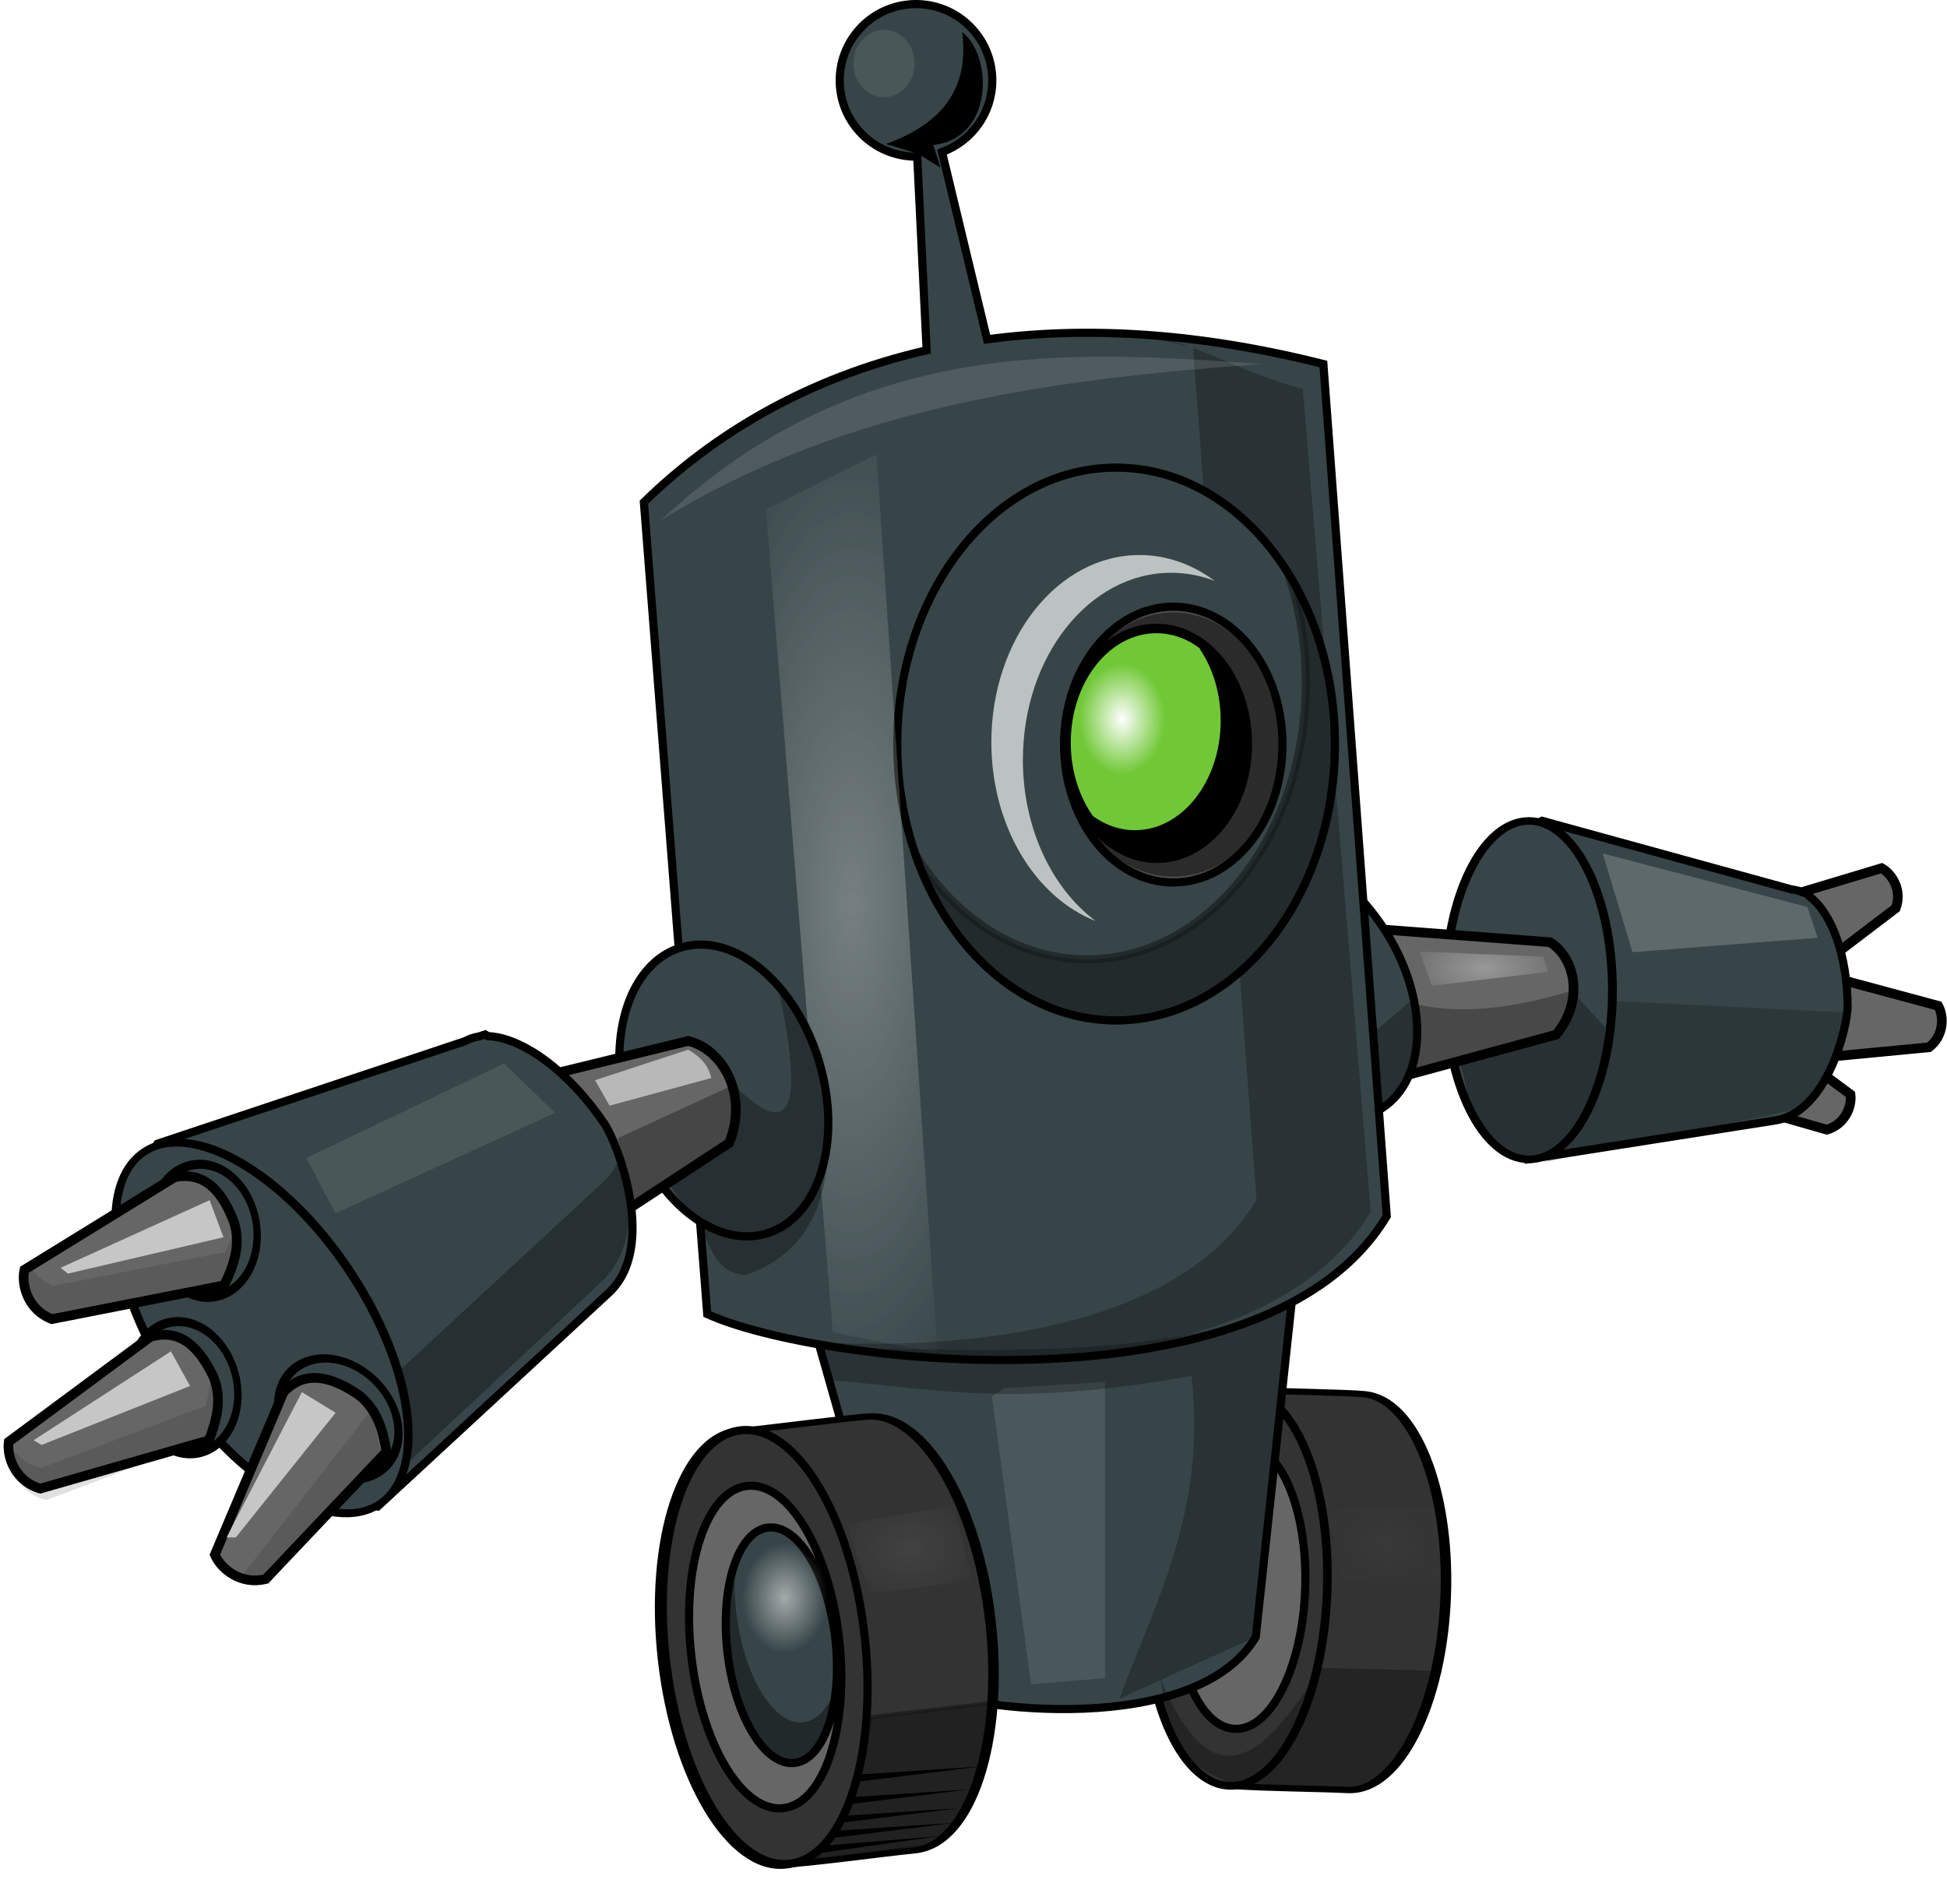 <?xml version="1.0" encoding="UTF-8" standalone="no"?>
<!-- Created with Inkscape (http://www.inkscape.org/) -->

<svg
   xmlns:dc="http://purl.org/dc/elements/1.1/"
   xmlns:cc="http://creativecommons.org/ns#"
   xmlns:rdf="http://www.w3.org/1999/02/22-rdf-syntax-ns#"
   xmlns:svg="http://www.w3.org/2000/svg"
   xmlns="http://www.w3.org/2000/svg"
   xmlns:xlink="http://www.w3.org/1999/xlink"
   xmlns:sodipodi="http://sodipodi.sourceforge.net/DTD/sodipodi-0.dtd"
   xmlns:inkscape="http://www.inkscape.org/namespaces/inkscape"
   width="956.307"
   height="935.118"
   id="svg5570"
   version="1.1"
   inkscape:version="0.48.3.1 r9886"
   sodipodi:docname="robot_3.svg"
   inkscape:export-filename="/home/tarrito/Documents/pagina_mirror/fantasia/robot_3.png"
   inkscape:export-xdpi="90"
   inkscape:export-ydpi="90">
  <defs
     id="defs5572">
    <linearGradient
       inkscape:collect="always"
       id="linearGradient7432">
      <stop
         style="stop-color:#ffffff;stop-opacity:1;"
         offset="0"
         id="stop7434" />
      <stop
         style="stop-color:#ffffff;stop-opacity:0;"
         offset="1"
         id="stop7436" />
    </linearGradient>
    <linearGradient
       inkscape:collect="always"
       id="linearGradient6979">
      <stop
         style="stop-color:#ffffff;stop-opacity:1;"
         offset="0"
         id="stop6981" />
      <stop
         style="stop-color:#ffffff;stop-opacity:0;"
         offset="1"
         id="stop6983" />
    </linearGradient>
    <linearGradient
       inkscape:collect="always"
       id="linearGradient6510">
      <stop
         style="stop-color:#ffffff;stop-opacity:1;"
         offset="0"
         id="stop6512" />
      <stop
         style="stop-color:#ffffff;stop-opacity:0;"
         offset="1"
         id="stop6514" />
    </linearGradient>
    <linearGradient
       inkscape:collect="always"
       id="linearGradient6436">
      <stop
         style="stop-color:#ffffff;stop-opacity:1;"
         offset="0"
         id="stop6438" />
      <stop
         style="stop-color:#ffffff;stop-opacity:0;"
         offset="1"
         id="stop6440" />
    </linearGradient>
    <inkscape:perspective
       sodipodi:type="inkscape:persp3d"
       inkscape:vp_x="0 : 526.18109 : 1"
       inkscape:vp_y="0 : 1000 : 0"
       inkscape:vp_z="744.09448 : 526.18109 : 1"
       inkscape:persp3d-origin="372.04724 : 350.78739 : 1"
       id="perspective5578" />
    <inkscape:perspective
       id="perspective5588"
       inkscape:persp3d-origin="0.5 : 0.33333333 : 1"
       inkscape:vp_z="1 : 0.5 : 1"
       inkscape:vp_y="0 : 1000 : 0"
       inkscape:vp_x="0 : 0.5 : 1"
       sodipodi:type="inkscape:persp3d" />
    <inkscape:perspective
       id="perspective5751"
       inkscape:persp3d-origin="0.5 : 0.33333333 : 1"
       inkscape:vp_z="1 : 0.5 : 1"
       inkscape:vp_y="0 : 1000 : 0"
       inkscape:vp_x="0 : 0.5 : 1"
       sodipodi:type="inkscape:persp3d" />
    <inkscape:perspective
       id="perspective5751-1"
       inkscape:persp3d-origin="0.5 : 0.33333333 : 1"
       inkscape:vp_z="1 : 0.5 : 1"
       inkscape:vp_y="0 : 1000 : 0"
       inkscape:vp_x="0 : 0.5 : 1"
       sodipodi:type="inkscape:persp3d" />
    <filter
       inkscape:collect="always"
       id="filter6297"
       x="-0.149"
       width="1.297"
       y="-0.139"
       height="1.278"
       color-interpolation-filters="sRGB">
      <feGaussianBlur
         inkscape:collect="always"
         stdDeviation="6.382"
         id="feGaussianBlur6299" />
    </filter>
    <inkscape:perspective
       id="perspective6309"
       inkscape:persp3d-origin="0.5 : 0.33333333 : 1"
       inkscape:vp_z="1 : 0.5 : 1"
       inkscape:vp_y="0 : 1000 : 0"
       inkscape:vp_x="0 : 0.5 : 1"
       sodipodi:type="inkscape:persp3d" />
    <filter
       inkscape:collect="always"
       id="filter6378"
       color-interpolation-filters="sRGB">
      <feGaussianBlur
         inkscape:collect="always"
         stdDeviation="3.267"
         id="feGaussianBlur6380" />
    </filter>
    <inkscape:perspective
       id="perspective6390"
       inkscape:persp3d-origin="0.5 : 0.33333333 : 1"
       inkscape:vp_z="1 : 0.5 : 1"
       inkscape:vp_y="0 : 1000 : 0"
       inkscape:vp_x="0 : 0.5 : 1"
       sodipodi:type="inkscape:persp3d" />
    <inkscape:perspective
       id="perspective6390-7"
       inkscape:persp3d-origin="0.5 : 0.33333333 : 1"
       inkscape:vp_z="1 : 0.5 : 1"
       inkscape:vp_y="0 : 1000 : 0"
       inkscape:vp_x="0 : 0.5 : 1"
       sodipodi:type="inkscape:persp3d" />
    <filter
       inkscape:collect="always"
       id="filter6432"
       x="-0.572"
       width="2.144"
       y="-0.109"
       height="1.219"
       color-interpolation-filters="sRGB">
      <feGaussianBlur
         inkscape:collect="always"
         stdDeviation="10.047"
         id="feGaussianBlur6434" />
    </filter>
    <radialGradient
       inkscape:collect="always"
       xlink:href="#linearGradient6436"
       id="radialGradient6444"
       cx="304.643"
       cy="546.291"
       fx="304.643"
       fy="546.291"
       r="45.185"
       gradientTransform="matrix(1,0,0,2.976,2.857,-1073.764)"
       gradientUnits="userSpaceOnUse" />
    <inkscape:perspective
       id="perspective6454"
       inkscape:persp3d-origin="0.5 : 0.33333333 : 1"
       inkscape:vp_z="1 : 0.5 : 1"
       inkscape:vp_y="0 : 1000 : 0"
       inkscape:vp_x="0 : 0.5 : 1"
       sodipodi:type="inkscape:persp3d" />
    <inkscape:perspective
       id="perspective6454-3"
       inkscape:persp3d-origin="0.5 : 0.33333333 : 1"
       inkscape:vp_z="1 : 0.5 : 1"
       inkscape:vp_y="0 : 1000 : 0"
       inkscape:vp_x="0 : 0.5 : 1"
       sodipodi:type="inkscape:persp3d" />
    <filter
       inkscape:collect="always"
       id="filter6486"
       x="-0.151"
       width="1.301"
       y="-0.086"
       height="1.171"
       color-interpolation-filters="sRGB">
      <feGaussianBlur
         inkscape:collect="always"
         stdDeviation="8.981"
         id="feGaussianBlur6488" />
    </filter>
    <filter
       inkscape:collect="always"
       id="filter6496"
       x="-0.234"
       width="1.467"
       y="-0.264"
       height="1.528"
       color-interpolation-filters="sRGB">
      <feGaussianBlur
         inkscape:collect="always"
         stdDeviation="4.252"
         id="feGaussianBlur6498" />
    </filter>
    <filter
       inkscape:collect="always"
       id="filter6506"
       x="-0.183"
       width="1.367"
       y="-0.36"
       height="1.72"
       color-interpolation-filters="sRGB">
      <feGaussianBlur
         inkscape:collect="always"
         stdDeviation="2.084"
         id="feGaussianBlur6508" />
    </filter>
    <radialGradient
       inkscape:collect="always"
       xlink:href="#linearGradient6510"
       id="radialGradient6516"
       cx="321.734"
       cy="710.678"
       fx="321.734"
       fy="710.678"
       r="20.406"
       gradientTransform="matrix(1,0,0,0.777,0,158.315)"
       gradientUnits="userSpaceOnUse" />
    <inkscape:perspective
       id="perspective6526"
       inkscape:persp3d-origin="0.5 : 0.33333333 : 1"
       inkscape:vp_z="1 : 0.5 : 1"
       inkscape:vp_y="0 : 1000 : 0"
       inkscape:vp_x="0 : 0.5 : 1"
       sodipodi:type="inkscape:persp3d" />
    <inkscape:perspective
       id="perspective6526-6"
       inkscape:persp3d-origin="0.5 : 0.33333333 : 1"
       inkscape:vp_z="1 : 0.5 : 1"
       inkscape:vp_y="0 : 1000 : 0"
       inkscape:vp_x="0 : 0.5 : 1"
       sodipodi:type="inkscape:persp3d" />
    <inkscape:perspective
       id="perspective6526-9"
       inkscape:persp3d-origin="0.5 : 0.33333333 : 1"
       inkscape:vp_z="1 : 0.5 : 1"
       inkscape:vp_y="0 : 1000 : 0"
       inkscape:vp_x="0 : 0.5 : 1"
       sodipodi:type="inkscape:persp3d" />
    <inkscape:perspective
       id="perspective6526-2"
       inkscape:persp3d-origin="0.5 : 0.33333333 : 1"
       inkscape:vp_z="1 : 0.5 : 1"
       inkscape:vp_y="0 : 1000 : 0"
       inkscape:vp_x="0 : 0.5 : 1"
       sodipodi:type="inkscape:persp3d" />
    <inkscape:perspective
       id="perspective6579"
       inkscape:persp3d-origin="0.5 : 0.33333333 : 1"
       inkscape:vp_z="1 : 0.5 : 1"
       inkscape:vp_y="0 : 1000 : 0"
       inkscape:vp_x="0 : 0.5 : 1"
       sodipodi:type="inkscape:persp3d" />
    <inkscape:perspective
       id="perspective6579-9"
       inkscape:persp3d-origin="0.5 : 0.33333333 : 1"
       inkscape:vp_z="1 : 0.5 : 1"
       inkscape:vp_y="0 : 1000 : 0"
       inkscape:vp_x="0 : 0.5 : 1"
       sodipodi:type="inkscape:persp3d" />
    <inkscape:perspective
       id="perspective6579-8"
       inkscape:persp3d-origin="0.5 : 0.33333333 : 1"
       inkscape:vp_z="1 : 0.5 : 1"
       inkscape:vp_y="0 : 1000 : 0"
       inkscape:vp_x="0 : 0.5 : 1"
       sodipodi:type="inkscape:persp3d" />
    <filter
       inkscape:collect="always"
       id="filter6612"
       x="-0.294"
       width="1.589"
       y="-0.18"
       height="1.359"
       color-interpolation-filters="sRGB">
      <feGaussianBlur
         inkscape:collect="always"
         stdDeviation="7.726"
         id="feGaussianBlur6614" />
    </filter>
    <inkscape:perspective
       id="perspective6624"
       inkscape:persp3d-origin="0.5 : 0.33333333 : 1"
       inkscape:vp_z="1 : 0.5 : 1"
       inkscape:vp_y="0 : 1000 : 0"
       inkscape:vp_x="0 : 0.5 : 1"
       sodipodi:type="inkscape:persp3d" />
    <inkscape:perspective
       id="perspective6624-0"
       inkscape:persp3d-origin="0.5 : 0.33333333 : 1"
       inkscape:vp_z="1 : 0.5 : 1"
       inkscape:vp_y="0 : 1000 : 0"
       inkscape:vp_x="0 : 0.5 : 1"
       sodipodi:type="inkscape:persp3d" />
    <filter
       inkscape:collect="always"
       id="filter6652"
       x="-0.152"
       width="1.303"
       y="-0.217"
       height="1.434"
       color-interpolation-filters="sRGB">
      <feGaussianBlur
         inkscape:collect="always"
         stdDeviation="7.736"
         id="feGaussianBlur6654" />
    </filter>
    <inkscape:perspective
       id="perspective6666"
       inkscape:persp3d-origin="0.5 : 0.33333333 : 1"
       inkscape:vp_z="1 : 0.5 : 1"
       inkscape:vp_y="0 : 1000 : 0"
       inkscape:vp_x="0 : 0.5 : 1"
       sodipodi:type="inkscape:persp3d" />
    <inkscape:perspective
       id="perspective6666-3"
       inkscape:persp3d-origin="0.5 : 0.33333333 : 1"
       inkscape:vp_z="1 : 0.5 : 1"
       inkscape:vp_y="0 : 1000 : 0"
       inkscape:vp_x="0 : 0.5 : 1"
       sodipodi:type="inkscape:persp3d" />
    <inkscape:perspective
       id="perspective6666-5"
       inkscape:persp3d-origin="0.5 : 0.33333333 : 1"
       inkscape:vp_z="1 : 0.5 : 1"
       inkscape:vp_y="0 : 1000 : 0"
       inkscape:vp_x="0 : 0.5 : 1"
       sodipodi:type="inkscape:persp3d" />
    <inkscape:perspective
       id="perspective6703"
       inkscape:persp3d-origin="0.5 : 0.33333333 : 1"
       inkscape:vp_z="1 : 0.5 : 1"
       inkscape:vp_y="0 : 1000 : 0"
       inkscape:vp_x="0 : 0.5 : 1"
       sodipodi:type="inkscape:persp3d" />
    <inkscape:perspective
       id="perspective6724"
       inkscape:persp3d-origin="0.5 : 0.33333333 : 1"
       inkscape:vp_z="1 : 0.5 : 1"
       inkscape:vp_y="0 : 1000 : 0"
       inkscape:vp_x="0 : 0.5 : 1"
       sodipodi:type="inkscape:persp3d" />
    <inkscape:perspective
       id="perspective6724-5"
       inkscape:persp3d-origin="0.5 : 0.33333333 : 1"
       inkscape:vp_z="1 : 0.5 : 1"
       inkscape:vp_y="0 : 1000 : 0"
       inkscape:vp_x="0 : 0.5 : 1"
       sodipodi:type="inkscape:persp3d" />
    <inkscape:perspective
       id="perspective6724-8"
       inkscape:persp3d-origin="0.5 : 0.33333333 : 1"
       inkscape:vp_z="1 : 0.5 : 1"
       inkscape:vp_y="0 : 1000 : 0"
       inkscape:vp_x="0 : 0.5 : 1"
       sodipodi:type="inkscape:persp3d" />
    <inkscape:perspective
       id="perspective6761"
       inkscape:persp3d-origin="0.5 : 0.33333333 : 1"
       inkscape:vp_z="1 : 0.5 : 1"
       inkscape:vp_y="0 : 1000 : 0"
       inkscape:vp_x="0 : 0.5 : 1"
       sodipodi:type="inkscape:persp3d" />
    <inkscape:perspective
       id="perspective6782"
       inkscape:persp3d-origin="0.5 : 0.33333333 : 1"
       inkscape:vp_z="1 : 0.5 : 1"
       inkscape:vp_y="0 : 1000 : 0"
       inkscape:vp_x="0 : 0.5 : 1"
       sodipodi:type="inkscape:persp3d" />
    <inkscape:perspective
       id="perspective6804"
       inkscape:persp3d-origin="0.5 : 0.33333333 : 1"
       inkscape:vp_z="1 : 0.5 : 1"
       inkscape:vp_y="0 : 1000 : 0"
       inkscape:vp_x="0 : 0.5 : 1"
       sodipodi:type="inkscape:persp3d" />
    <filter
       inkscape:collect="always"
       id="filter6829"
       x="-0.865"
       width="2.73"
       y="-0.324"
       height="1.647"
       color-interpolation-filters="sRGB">
      <feGaussianBlur
         inkscape:collect="always"
         stdDeviation="10.013"
         id="feGaussianBlur6831" />
    </filter>
    <inkscape:perspective
       id="perspective6843"
       inkscape:persp3d-origin="0.5 : 0.33333333 : 1"
       inkscape:vp_z="1 : 0.5 : 1"
       inkscape:vp_y="0 : 1000 : 0"
       inkscape:vp_x="0 : 0.5 : 1"
       sodipodi:type="inkscape:persp3d" />
    <filter
       color-interpolation-filters="sRGB"
       inkscape:collect="always"
       id="filter6486-4"
       x="-0.151"
       width="1.301"
       y="-0.086"
       height="1.171">
      <feGaussianBlur
         inkscape:collect="always"
         stdDeviation="8.981"
         id="feGaussianBlur6488-4" />
    </filter>
    <inkscape:perspective
       id="perspective6870"
       inkscape:persp3d-origin="0.5 : 0.33333333 : 1"
       inkscape:vp_z="1 : 0.5 : 1"
       inkscape:vp_y="0 : 1000 : 0"
       inkscape:vp_x="0 : 0.5 : 1"
       sodipodi:type="inkscape:persp3d" />
    <inkscape:perspective
       id="perspective6891"
       inkscape:persp3d-origin="0.5 : 0.33333333 : 1"
       inkscape:vp_z="1 : 0.5 : 1"
       inkscape:vp_y="0 : 1000 : 0"
       inkscape:vp_x="0 : 0.5 : 1"
       sodipodi:type="inkscape:persp3d" />
    <radialGradient
       inkscape:collect="always"
       xlink:href="#linearGradient6510-6"
       id="radialGradient6516-7"
       cx="321.734"
       cy="710.678"
       fx="321.734"
       fy="710.678"
       r="20.406"
       gradientTransform="matrix(1,0,0,0.777,0,158.315)"
       gradientUnits="userSpaceOnUse" />
    <linearGradient
       inkscape:collect="always"
       id="linearGradient6510-6">
      <stop
         style="stop-color:#ffffff;stop-opacity:1;"
         offset="0"
         id="stop6512-3" />
      <stop
         style="stop-color:#ffffff;stop-opacity:0;"
         offset="1"
         id="stop6514-1" />
    </linearGradient>
    <filter
       color-interpolation-filters="sRGB"
       inkscape:collect="always"
       id="filter6506-7"
       x="-0.183"
       width="1.367"
       y="-0.36"
       height="1.72">
      <feGaussianBlur
         inkscape:collect="always"
         stdDeviation="2.084"
         id="feGaussianBlur6508-5" />
    </filter>
    <radialGradient
       r="20.406"
       fy="710.678"
       fx="321.734"
       cy="710.678"
       cx="321.734"
       gradientTransform="matrix(1,0,0,0.777,114.147,157.052)"
       gradientUnits="userSpaceOnUse"
       id="radialGradient6902"
       xlink:href="#linearGradient6510-6"
       inkscape:collect="always" />
    <filter
       inkscape:collect="always"
       id="filter6933"
       x="-0.107"
       width="1.213"
       y="-0.245"
       height="1.491"
       color-interpolation-filters="sRGB">
      <feGaussianBlur
         inkscape:collect="always"
         stdDeviation="3.099"
         id="feGaussianBlur6935" />
    </filter>
    <inkscape:perspective
       id="perspective6945"
       inkscape:persp3d-origin="0.5 : 0.33333333 : 1"
       inkscape:vp_z="1 : 0.5 : 1"
       inkscape:vp_y="0 : 1000 : 0"
       inkscape:vp_x="0 : 0.5 : 1"
       sodipodi:type="inkscape:persp3d" />
    <inkscape:perspective
       id="perspective6945-2"
       inkscape:persp3d-origin="0.5 : 0.33333333 : 1"
       inkscape:vp_z="1 : 0.5 : 1"
       inkscape:vp_y="0 : 1000 : 0"
       inkscape:vp_x="0 : 0.5 : 1"
       sodipodi:type="inkscape:persp3d" />
    <filter
       inkscape:collect="always"
       id="filter6973"
       x="-0.243"
       width="1.486"
       y="-0.182"
       height="1.365"
       color-interpolation-filters="sRGB">
      <feGaussianBlur
         inkscape:collect="always"
         stdDeviation="3.955"
         id="feGaussianBlur6975" />
    </filter>
    <radialGradient
       inkscape:collect="always"
       xlink:href="#linearGradient6979"
       id="radialGradient6985"
       cx="376.071"
       cy="512.719"
       fx="376.071"
       fy="512.719"
       r="6.786"
       gradientTransform="matrix(1,0,0,2,0,-512.719)"
       gradientUnits="userSpaceOnUse" />
    <filter
       inkscape:collect="always"
       id="filter6995"
       x="-0.424"
       width="1.848"
       y="-0.212"
       height="1.424"
       color-interpolation-filters="sRGB">
      <feGaussianBlur
         inkscape:collect="always"
         stdDeviation="2.398"
         id="feGaussianBlur6997" />
    </filter>
    <inkscape:perspective
       id="perspective7007"
       inkscape:persp3d-origin="0.5 : 0.33333333 : 1"
       inkscape:vp_z="1 : 0.5 : 1"
       inkscape:vp_y="0 : 1000 : 0"
       inkscape:vp_x="0 : 0.5 : 1"
       sodipodi:type="inkscape:persp3d" />
    <inkscape:perspective
       id="perspective7007-5"
       inkscape:persp3d-origin="0.5 : 0.33333333 : 1"
       inkscape:vp_z="1 : 0.5 : 1"
       inkscape:vp_y="0 : 1000 : 0"
       inkscape:vp_x="0 : 0.5 : 1"
       sodipodi:type="inkscape:persp3d" />
    <inkscape:perspective
       id="perspective7007-1"
       inkscape:persp3d-origin="0.5 : 0.33333333 : 1"
       inkscape:vp_z="1 : 0.5 : 1"
       inkscape:vp_y="0 : 1000 : 0"
       inkscape:vp_x="0 : 0.5 : 1"
       sodipodi:type="inkscape:persp3d" />
    <inkscape:perspective
       id="perspective7007-59"
       inkscape:persp3d-origin="0.5 : 0.33333333 : 1"
       inkscape:vp_z="1 : 0.5 : 1"
       inkscape:vp_y="0 : 1000 : 0"
       inkscape:vp_x="0 : 0.5 : 1"
       sodipodi:type="inkscape:persp3d" />
    <inkscape:perspective
       id="perspective7007-3"
       inkscape:persp3d-origin="0.5 : 0.33333333 : 1"
       inkscape:vp_z="1 : 0.5 : 1"
       inkscape:vp_y="0 : 1000 : 0"
       inkscape:vp_x="0 : 0.5 : 1"
       sodipodi:type="inkscape:persp3d" />
    <inkscape:perspective
       id="perspective7007-8"
       inkscape:persp3d-origin="0.5 : 0.33333333 : 1"
       inkscape:vp_z="1 : 0.5 : 1"
       inkscape:vp_y="0 : 1000 : 0"
       inkscape:vp_x="0 : 0.5 : 1"
       sodipodi:type="inkscape:persp3d" />
    <inkscape:perspective
       id="perspective7081"
       inkscape:persp3d-origin="0.5 : 0.33333333 : 1"
       inkscape:vp_z="1 : 0.5 : 1"
       inkscape:vp_y="0 : 1000 : 0"
       inkscape:vp_x="0 : 0.5 : 1"
       sodipodi:type="inkscape:persp3d" />
    <inkscape:perspective
       id="perspective7102"
       inkscape:persp3d-origin="0.5 : 0.33333333 : 1"
       inkscape:vp_z="1 : 0.5 : 1"
       inkscape:vp_y="0 : 1000 : 0"
       inkscape:vp_x="0 : 0.5 : 1"
       sodipodi:type="inkscape:persp3d" />
    <inkscape:perspective
       id="perspective7102-6"
       inkscape:persp3d-origin="0.5 : 0.33333333 : 1"
       inkscape:vp_z="1 : 0.5 : 1"
       inkscape:vp_y="0 : 1000 : 0"
       inkscape:vp_x="0 : 0.5 : 1"
       sodipodi:type="inkscape:persp3d" />
    <filter
       inkscape:collect="always"
       id="filter7146"
       x="-0.21"
       width="1.42"
       y="-0.115"
       height="1.23"
       color-interpolation-filters="sRGB">
      <feGaussianBlur
         inkscape:collect="always"
         stdDeviation="2.369"
         id="feGaussianBlur7148" />
    </filter>
    <inkscape:perspective
       id="perspective7158"
       inkscape:persp3d-origin="0.5 : 0.33333333 : 1"
       inkscape:vp_z="1 : 0.5 : 1"
       inkscape:vp_y="0 : 1000 : 0"
       inkscape:vp_x="0 : 0.5 : 1"
       sodipodi:type="inkscape:persp3d" />
    <filter
       inkscape:collect="always"
       id="filter7181"
       x="-0.238"
       width="1.477"
       y="-0.396"
       height="1.791"
       color-interpolation-filters="sRGB">
      <feGaussianBlur
         inkscape:collect="always"
         stdDeviation="6.066"
         id="feGaussianBlur7183" />
    </filter>
    <filter
       inkscape:collect="always"
       id="filter7232"
       x="-0.292"
       width="1.584"
       y="-0.208"
       height="1.416"
       color-interpolation-filters="sRGB">
      <feGaussianBlur
         inkscape:collect="always"
         stdDeviation="2.891"
         id="feGaussianBlur7234" />
    </filter>
    <filter
       inkscape:collect="always"
       id="filter7250"
       x="-0.499"
       width="1.998"
       y="-0.308"
       height="1.617"
       color-interpolation-filters="sRGB">
      <feGaussianBlur
         inkscape:collect="always"
         stdDeviation="2.126"
         id="feGaussianBlur7252" />
    </filter>
    <inkscape:perspective
       id="perspective7264"
       inkscape:persp3d-origin="0.5 : 0.33333333 : 1"
       inkscape:vp_z="1 : 0.5 : 1"
       inkscape:vp_y="0 : 1000 : 0"
       inkscape:vp_x="0 : 0.5 : 1"
       sodipodi:type="inkscape:persp3d" />
    <filter
       inkscape:collect="always"
       id="filter7283"
       x="-0.153"
       width="1.305"
       y="-0.127"
       height="1.255"
       color-interpolation-filters="sRGB">
      <feGaussianBlur
         inkscape:collect="always"
         stdDeviation="3.294"
         id="feGaussianBlur7285" />
    </filter>
    <inkscape:perspective
       id="perspective7295"
       inkscape:persp3d-origin="0.5 : 0.33333333 : 1"
       inkscape:vp_z="1 : 0.5 : 1"
       inkscape:vp_y="0 : 1000 : 0"
       inkscape:vp_x="0 : 0.5 : 1"
       sodipodi:type="inkscape:persp3d" />
    <radialGradient
       inkscape:collect="always"
       xlink:href="#linearGradient6979-0"
       id="radialGradient6985-6"
       cx="376.071"
       cy="512.719"
       fx="376.071"
       fy="512.719"
       r="6.786"
       gradientTransform="matrix(1,0,0,2,0,-512.719)"
       gradientUnits="userSpaceOnUse" />
    <linearGradient
       inkscape:collect="always"
       id="linearGradient6979-0">
      <stop
         style="stop-color:#ffffff;stop-opacity:1;"
         offset="0"
         id="stop6981-4" />
      <stop
         style="stop-color:#ffffff;stop-opacity:0;"
         offset="1"
         id="stop6983-8" />
    </linearGradient>
    <filter
       color-interpolation-filters="sRGB"
       inkscape:collect="always"
       id="filter6995-8"
       x="-0.424"
       width="1.848"
       y="-0.212"
       height="1.424">
      <feGaussianBlur
         inkscape:collect="always"
         stdDeviation="2.398"
         id="feGaussianBlur6997-8" />
    </filter>
    <radialGradient
       r="6.786"
       fy="512.719"
       fx="376.071"
       cy="512.719"
       cx="376.071"
       gradientTransform="matrix(1,0,0,2,0,-512.719)"
       gradientUnits="userSpaceOnUse"
       id="radialGradient7306"
       xlink:href="#linearGradient6979-0"
       inkscape:collect="always" />
    <filter
       inkscape:collect="always"
       id="filter7341"
       x="-0.235"
       width="1.469"
       y="-0.569"
       height="2.138"
       color-interpolation-filters="sRGB">
      <feGaussianBlur
         inkscape:collect="always"
         stdDeviation="2.793"
         id="feGaussianBlur7343" />
    </filter>
    <inkscape:perspective
       id="perspective7353"
       inkscape:persp3d-origin="0.5 : 0.33333333 : 1"
       inkscape:vp_z="1 : 0.5 : 1"
       inkscape:vp_y="0 : 1000 : 0"
       inkscape:vp_x="0 : 0.5 : 1"
       sodipodi:type="inkscape:persp3d" />
    <inkscape:perspective
       id="perspective7399"
       inkscape:persp3d-origin="0.5 : 0.33333333 : 1"
       inkscape:vp_z="1 : 0.5 : 1"
       inkscape:vp_y="0 : 1000 : 0"
       inkscape:vp_x="0 : 0.5 : 1"
       sodipodi:type="inkscape:persp3d" />
    <filter
       inkscape:collect="always"
       id="filter7418"
       x="-0.18"
       width="1.36"
       y="-0.247"
       height="1.494"
       color-interpolation-filters="sRGB">
      <feGaussianBlur
         inkscape:collect="always"
         stdDeviation="4.207"
         id="feGaussianBlur7420" />
    </filter>
    <filter
       inkscape:collect="always"
       id="filter7428"
       x="-0.213"
       width="1.427"
       y="-0.804"
       height="2.607"
       color-interpolation-filters="sRGB">
      <feGaussianBlur
         inkscape:collect="always"
         stdDeviation="2.81"
         id="feGaussianBlur7430" />
    </filter>
    <radialGradient
       inkscape:collect="always"
       xlink:href="#linearGradient7432"
       id="radialGradient7438"
       cx="462.768"
       cy="567.987"
       fx="462.768"
       fy="567.987"
       r="22.547"
       gradientTransform="matrix(1,0,0,0.485,0,292.394)"
       gradientUnits="userSpaceOnUse" />
    <inkscape:perspective
       id="perspective7448"
       inkscape:persp3d-origin="0.5 : 0.33333333 : 1"
       inkscape:vp_z="1 : 0.5 : 1"
       inkscape:vp_y="0 : 1000 : 0"
       inkscape:vp_x="0 : 0.5 : 1"
       sodipodi:type="inkscape:persp3d" />
    <inkscape:perspective
       id="perspective7471"
       inkscape:persp3d-origin="0.5 : 0.33333333 : 1"
       inkscape:vp_z="1 : 0.5 : 1"
       inkscape:vp_y="0 : 1000 : 0"
       inkscape:vp_x="0 : 0.5 : 1"
       sodipodi:type="inkscape:persp3d" />
    <linearGradient
       inkscape:collect="always"
       id="linearGradient6436-5">
      <stop
         style="stop-color:#ffffff;stop-opacity:1;"
         offset="0"
         id="stop6438-4" />
      <stop
         style="stop-color:#ffffff;stop-opacity:0;"
         offset="1"
         id="stop6440-0" />
    </linearGradient>
    <radialGradient
       r="45.185"
       fy="546.291"
       fx="304.643"
       cy="546.291"
       cx="304.643"
       gradientTransform="matrix(1,0,0,2.976,-259.458,-1491.298)"
       gradientUnits="userSpaceOnUse"
       id="radialGradient7482"
       xlink:href="#linearGradient6436-5"
       inkscape:collect="always" />
    <filter
       inkscape:collect="always"
       id="filter7506"
       x="-0.102"
       width="1.204"
       y="-0.355"
       height="1.709"
       color-interpolation-filters="sRGB">
      <feGaussianBlur
         inkscape:collect="always"
         stdDeviation="6.065"
         id="feGaussianBlur7508" />
    </filter>
    <inkscape:perspective
       id="perspective7520"
       inkscape:persp3d-origin="0.5 : 0.33333333 : 1"
       inkscape:vp_z="1 : 0.5 : 1"
       inkscape:vp_y="0 : 1000 : 0"
       inkscape:vp_x="0 : 0.5 : 1"
       sodipodi:type="inkscape:persp3d" />
    <filter
       color-interpolation-filters="sRGB"
       inkscape:collect="always"
       id="filter7418-6"
       x="-0.18"
       width="1.36"
       y="-0.247"
       height="1.494">
      <feGaussianBlur
         inkscape:collect="always"
         stdDeviation="4.207"
         id="feGaussianBlur7420-9" />
    </filter>
    <filter
       inkscape:collect="always"
       id="filter7545"
       x="-0.199"
       width="1.398"
       y="-0.433"
       height="1.866"
       color-interpolation-filters="sRGB">
      <feGaussianBlur
         inkscape:collect="always"
         stdDeviation="4.376"
         id="feGaussianBlur7547" />
    </filter>
    <inkscape:perspective
       id="perspective7557"
       inkscape:persp3d-origin="0.5 : 0.33333333 : 1"
       inkscape:vp_z="1 : 0.5 : 1"
       inkscape:vp_y="0 : 1000 : 0"
       inkscape:vp_x="0 : 0.5 : 1"
       sodipodi:type="inkscape:persp3d" />
    <inkscape:perspective
       id="perspective7557-4"
       inkscape:persp3d-origin="0.5 : 0.33333333 : 1"
       inkscape:vp_z="1 : 0.5 : 1"
       inkscape:vp_y="0 : 1000 : 0"
       inkscape:vp_x="0 : 0.5 : 1"
       sodipodi:type="inkscape:persp3d" />
    <inkscape:perspective
       id="perspective7557-7"
       inkscape:persp3d-origin="0.5 : 0.33333333 : 1"
       inkscape:vp_z="1 : 0.5 : 1"
       inkscape:vp_y="0 : 1000 : 0"
       inkscape:vp_x="0 : 0.5 : 1"
       sodipodi:type="inkscape:persp3d" />
    <inkscape:perspective
       id="perspective7557-48"
       inkscape:persp3d-origin="0.5 : 0.33333333 : 1"
       inkscape:vp_z="1 : 0.5 : 1"
       inkscape:vp_y="0 : 1000 : 0"
       inkscape:vp_x="0 : 0.5 : 1"
       sodipodi:type="inkscape:persp3d" />
    <inkscape:perspective
       id="perspective7557-2"
       inkscape:persp3d-origin="0.5 : 0.33333333 : 1"
       inkscape:vp_z="1 : 0.5 : 1"
       inkscape:vp_y="0 : 1000 : 0"
       inkscape:vp_x="0 : 0.5 : 1"
       sodipodi:type="inkscape:persp3d" />
    <inkscape:perspective
       id="perspective7557-9"
       inkscape:persp3d-origin="0.5 : 0.33333333 : 1"
       inkscape:vp_z="1 : 0.5 : 1"
       inkscape:vp_y="0 : 1000 : 0"
       inkscape:vp_x="0 : 0.5 : 1"
       sodipodi:type="inkscape:persp3d" />
    <inkscape:perspective
       id="perspective7557-6"
       inkscape:persp3d-origin="0.5 : 0.33333333 : 1"
       inkscape:vp_z="1 : 0.5 : 1"
       inkscape:vp_y="0 : 1000 : 0"
       inkscape:vp_x="0 : 0.5 : 1"
       sodipodi:type="inkscape:persp3d" />
    <inkscape:perspective
       id="perspective7626"
       inkscape:persp3d-origin="0.5 : 0.33333333 : 1"
       inkscape:vp_z="1 : 0.5 : 1"
       inkscape:vp_y="0 : 1000 : 0"
       inkscape:vp_x="0 : 0.5 : 1"
       sodipodi:type="inkscape:persp3d" />
    <inkscape:perspective
       id="perspective7626-2"
       inkscape:persp3d-origin="0.5 : 0.33333333 : 1"
       inkscape:vp_z="1 : 0.5 : 1"
       inkscape:vp_y="0 : 1000 : 0"
       inkscape:vp_x="0 : 0.5 : 1"
       sodipodi:type="inkscape:persp3d" />
    <inkscape:perspective
       id="perspective7626-0"
       inkscape:persp3d-origin="0.5 : 0.33333333 : 1"
       inkscape:vp_z="1 : 0.5 : 1"
       inkscape:vp_y="0 : 1000 : 0"
       inkscape:vp_x="0 : 0.5 : 1"
       sodipodi:type="inkscape:persp3d" />
    <inkscape:perspective
       id="perspective7663"
       inkscape:persp3d-origin="0.5 : 0.33333333 : 1"
       inkscape:vp_z="1 : 0.5 : 1"
       inkscape:vp_y="0 : 1000 : 0"
       inkscape:vp_x="0 : 0.5 : 1"
       sodipodi:type="inkscape:persp3d" />
    <inkscape:perspective
       id="perspective7663-1"
       inkscape:persp3d-origin="0.5 : 0.33333333 : 1"
       inkscape:vp_z="1 : 0.5 : 1"
       inkscape:vp_y="0 : 1000 : 0"
       inkscape:vp_x="0 : 0.5 : 1"
       sodipodi:type="inkscape:persp3d" />
    <inkscape:perspective
       id="perspective7699"
       inkscape:persp3d-origin="0.5 : 0.33333333 : 1"
       inkscape:vp_z="1 : 0.5 : 1"
       inkscape:vp_y="0 : 1000 : 0"
       inkscape:vp_x="0 : 0.5 : 1"
       sodipodi:type="inkscape:persp3d" />
    <inkscape:perspective
       id="perspective7731"
       inkscape:persp3d-origin="0.5 : 0.33333333 : 1"
       inkscape:vp_z="1 : 0.5 : 1"
       inkscape:vp_y="0 : 1000 : 0"
       inkscape:vp_x="0 : 0.5 : 1"
       sodipodi:type="inkscape:persp3d" />
    <filter
       color-interpolation-filters="sRGB"
       inkscape:collect="always"
       id="filter7719-6">
      <feGaussianBlur
         inkscape:collect="always"
         stdDeviation="1.253"
         id="feGaussianBlur7721-4" />
    </filter>
    <inkscape:perspective
       id="perspective7758"
       inkscape:persp3d-origin="0.5 : 0.33333333 : 1"
       inkscape:vp_z="1 : 0.5 : 1"
       inkscape:vp_y="0 : 1000 : 0"
       inkscape:vp_x="0 : 0.5 : 1"
       sodipodi:type="inkscape:persp3d" />
    <filter
       color-interpolation-filters="sRGB"
       inkscape:collect="always"
       id="filter7719-6-2">
      <feGaussianBlur
         inkscape:collect="always"
         stdDeviation="1.253"
         id="feGaussianBlur7721-4-5" />
    </filter>
    <inkscape:perspective
       id="perspective7791"
       inkscape:persp3d-origin="0.5 : 0.33333333 : 1"
       inkscape:vp_z="1 : 0.5 : 1"
       inkscape:vp_y="0 : 1000 : 0"
       inkscape:vp_x="0 : 0.5 : 1"
       sodipodi:type="inkscape:persp3d" />
    <inkscape:perspective
       id="perspective7791-4"
       inkscape:persp3d-origin="0.5 : 0.33333333 : 1"
       inkscape:vp_z="1 : 0.5 : 1"
       inkscape:vp_y="0 : 1000 : 0"
       inkscape:vp_x="0 : 0.5 : 1"
       sodipodi:type="inkscape:persp3d" />
    <filter
       color-interpolation-filters="sRGB"
       inkscape:collect="always"
       id="filter7779-7"
       x="-0.176"
       width="1.353"
       y="-0.391"
       height="1.782">
      <feGaussianBlur
         inkscape:collect="always"
         stdDeviation="2.938"
         id="feGaussianBlur7781-24" />
    </filter>
    <inkscape:perspective
       id="perspective7834"
       inkscape:persp3d-origin="0.5 : 0.33333333 : 1"
       inkscape:vp_z="1 : 0.5 : 1"
       inkscape:vp_y="0 : 1000 : 0"
       inkscape:vp_x="0 : 0.5 : 1"
       sodipodi:type="inkscape:persp3d" />
    <filter
       color-interpolation-filters="sRGB"
       inkscape:collect="always"
       id="filter7719-6-6">
      <feGaussianBlur
         inkscape:collect="always"
         stdDeviation="1.253"
         id="feGaussianBlur7721-4-2" />
    </filter>
    <inkscape:perspective
       id="perspective7861"
       inkscape:persp3d-origin="0.5 : 0.33333333 : 1"
       inkscape:vp_z="1 : 0.5 : 1"
       inkscape:vp_y="0 : 1000 : 0"
       inkscape:vp_x="0 : 0.5 : 1"
       sodipodi:type="inkscape:persp3d" />
    <inkscape:perspective
       id="perspective7861-1"
       inkscape:persp3d-origin="0.5 : 0.33333333 : 1"
       inkscape:vp_z="1 : 0.5 : 1"
       inkscape:vp_y="0 : 1000 : 0"
       inkscape:vp_x="0 : 0.5 : 1"
       sodipodi:type="inkscape:persp3d" />
    <filter
       color-interpolation-filters="sRGB"
       inkscape:collect="always"
       id="filter7779-7-3"
       x="-0.176"
       width="1.353"
       y="-0.391"
       height="1.782">
      <feGaussianBlur
         inkscape:collect="always"
         stdDeviation="2.938"
         id="feGaussianBlur7781-24-1" />
    </filter>
    <filter
       inkscape:collect="always"
       id="filter7894"
       x="-0.06"
       width="1.119"
       y="-0.296"
       height="1.592"
       color-interpolation-filters="sRGB">
      <feGaussianBlur
         inkscape:collect="always"
         stdDeviation="8.474"
         id="feGaussianBlur7896" />
    </filter>
  </defs>
  <sodipodi:namedview
     id="base"
     pagecolor="#ffffff"
     bordercolor="#666666"
     borderopacity="1.0"
     inkscape:pageopacity="0.0"
     inkscape:pageshadow="2"
     inkscape:zoom="0.49497474"
     inkscape:cx="546.76585"
     inkscape:cy="411.11238"
     inkscape:document-units="px"
     inkscape:current-layer="g7898"
     showgrid="false"
     inkscape:window-width="1264"
     inkscape:window-height="715"
     inkscape:window-x="0"
     inkscape:window-y="48"
     inkscape:window-maximized="1"
     fit-margin-top="0"
     fit-margin-left="0"
     fit-margin-right="0"
     fit-margin-bottom="0" />
  <g
     inkscape:label="Capa 1"
     inkscape:groupmode="layer"
     id="layer1"
     transform="translate(140.741,-81.016)">
    <g
       id="g7898"
       transform="matrix(2,0,0,2,-337.413,-579.167)">
      <g
         style="color:#000000;fill:#8a916f;fill-opacity:1;fill-rule:nonzero;stroke:#000000;stroke-width:2.353;stroke-linecap:butt;stroke-linejoin:miter;stroke-miterlimit:4;stroke-opacity:1;stroke-dasharray:none;stroke-dashoffset:0;marker:none;visibility:visible;display:inline;overflow:visible;enable-background:accumulate"
         transform="matrix(0.023,-0.655,1.101,0.039,-816.649,787.737)"
         id="g7532-4">
        <path
           style="color:#000000;fill:#333333;fill-opacity:1;fill-rule:nonzero;stroke:#000000;stroke-width:2.353;stroke-linecap:butt;stroke-linejoin:miter;stroke-miterlimit:4;stroke-opacity:1;stroke-dasharray:none;stroke-dashoffset:0;marker:none;visibility:visible;display:inline;overflow:visible;enable-background:accumulate"
           d="m 169,1083.469 c -41.005,0 -74.25,9.091 -74.25,20.281 -0.41,9.236 0.134,18.07 0,26 0,11.19 33.245,20.25 74.25,20.25 40.501,0 73.415,-8.844 74.219,-19.844 0.39,-2.653 -0.112,-20.707 0,-26.187 0.003,-0.074 0.031,-0.144 0.031,-0.219 0,-11.19 -33.245,-20.281 -74.25,-20.281 z"
           id="path7479-5-2"
           inkscape:connector-curvature="0"
           sodipodi:nodetypes="sccsccsss" />
        <path
           inkscape:connector-curvature="0"
           id="path7479-9"
           d="m 205.061,1225.603 c 0,16.793 -33.241,30.406 -74.246,30.406 -41.005,0 -74.246,-13.613 -74.246,-30.406 0,-16.793 33.241,-30.406 74.246,-30.406 41.005,0 74.246,13.613 74.246,30.406 z"
           style="color:#000000;fill:#333333;fill-opacity:1;fill-rule:nonzero;stroke:#000000;stroke-width:2.883;stroke-linecap:butt;stroke-linejoin:miter;stroke-miterlimit:4;stroke-opacity:1;stroke-dasharray:none;stroke-dashoffset:0;marker:none;visibility:visible;display:inline;overflow:visible;enable-background:accumulate"
           transform="matrix(1,0,0,0.666,38.184,287.048)" />
      </g>
      <path
         inkscape:connector-curvature="0"
         id="path7479-9-4"
         d="m 404.076,684.878 c 8.848,0.312 15.471,16.198 14.793,35.483 -0.678,19.285 -8.401,34.667 -17.25,34.356 -8.848,-0.312 -15.471,-16.198 -14.793,-35.483 0.678,-19.285 8.401,-34.667 17.25,-34.356 z"
         style="color:#000000;fill:#666666;fill-opacity:1;fill-rule:nonzero;stroke:#000000;stroke-width:2;stroke-linecap:butt;stroke-linejoin:miter;stroke-miterlimit:4;stroke-opacity:1;stroke-dasharray:none;stroke-dashoffset:0;marker:none;visibility:visible;display:inline;overflow:visible;enable-background:accumulate" />
      <path
         sodipodi:nodetypes="ccccc"
         inkscape:connector-curvature="0"
         id="path5671-3"
         d="m 293.586,639.552 29.698,104.652 c 13.701,6.249 68.738,12.541 83.439,-12.021 l 11.314,-105.359 c -40.113,-10.122 -108.351,-3.009 -124.451,12.728 z"
         style="color:#000000;fill:#374548;fill-opacity:1;fill-rule:nonzero;stroke:#000000;stroke-width:2;stroke-linecap:butt;stroke-linejoin:miter;stroke-miterlimit:4;stroke-opacity:1;stroke-dasharray:none;stroke-dashoffset:0;marker:none;visibility:visible;display:inline;overflow:visible;enable-background:accumulate" />
      <path
         sodipodi:nodetypes="ccccccc"
         id="path4203-8-8-8-0"
         d="m 526.62,579.498 c -5.828,-1.715 -9.274,2.372 -11.68,7.391 -1.632,4.042 -0.621,7.889 0.843,11.722 l 2.169,0.615 29.009,8.324 c 4.474,-1.289 6.221,-5.704 5.831,-8.654 l -26.171,-19.399 z"
         style="color:#000000;fill:#666666;fill-opacity:1;fill-rule:nonzero;stroke:#000000;stroke-width:2.372;stroke-linecap:butt;stroke-linejoin:miter;stroke-miterlimit:4;stroke-opacity:1;stroke-dasharray:none;stroke-dashoffset:0;marker:none;visibility:visible;display:inline;overflow:visible;enable-background:accumulate"
         inkscape:connector-curvature="0" />
      <g
         style="color:#000000;fill:#8a916f;fill-opacity:1;fill-rule:nonzero;stroke:#000000;stroke-width:1.525;stroke-linecap:butt;stroke-linejoin:miter;stroke-miterlimit:4;stroke-opacity:1;stroke-dasharray:none;stroke-dashoffset:0;marker:none;visibility:visible;display:inline;overflow:visible;enable-background:accumulate"
         id="g4432-0-3-6"
         transform="matrix(1.011,-0.834,0.834,1.011,-273.932,351.314)">
        <path
           inkscape:connector-curvature="0"
           style="color:#000000;fill:#666666;fill-opacity:1;fill-rule:nonzero;stroke:#000000;stroke-width:1.809;stroke-linecap:butt;stroke-linejoin:miter;stroke-miterlimit:4;stroke-opacity:1;stroke-dasharray:none;stroke-dashoffset:0;marker:none;visibility:visible;display:inline;overflow:visible;enable-background:accumulate"
           d="m 374.972,508.509 c -4.629,-0.214 -6.44,3.439 -7.312,7.594 -0.476,3.29 0.97,5.957 2.75,8.531 l 1.719,0.062 23,0.906 c 3.08,-1.766 3.575,-5.354 2.75,-7.469 l -22.906,-9.625 z"
           id="path4203-8-3-5"
           sodipodi:nodetypes="ccccccc" />
      </g>
      <g
         transform="matrix(1.299,-0.176,0.176,1.299,-8.858,-34.759)"
         style="color:#000000;fill:#8a916f;fill-opacity:1;fill-rule:nonzero;stroke:#000000;stroke-width:1.525;stroke-linecap:butt;stroke-linejoin:miter;stroke-miterlimit:4;stroke-opacity:1;stroke-dasharray:none;stroke-dashoffset:0;marker:none;visibility:visible;display:inline;overflow:visible;enable-background:accumulate"
         id="g4432-7-4">
        <path
           sodipodi:type="arc"
           style="color:#000000;fill:#8a916f;fill-opacity:1;fill-rule:nonzero;stroke:#000000;stroke-width:1.516;stroke-linecap:butt;stroke-linejoin:miter;stroke-miterlimit:4;stroke-opacity:1;stroke-dasharray:none;stroke-dashoffset:0;marker:none;visibility:visible;display:inline;overflow:visible;enable-background:accumulate"
           id="path4259-6-6"
           sodipodi:cx="348.50262"
           sodipodi:cy="517.73895"
           sodipodi:rx="8.3337584"
           sodipodi:ry="8.3337584"
           d="m 356.836,517.739 c 0,4.603 -3.731,8.334 -8.334,8.334 -4.603,0 -8.334,-3.731 -8.334,-8.334 0,-4.603 3.731,-8.334 8.334,-8.334 4.603,0 8.334,3.731 8.334,8.334 z"
           transform="matrix(0.897,0,0,1.13,39.765,-64.301)" />
        <path
           inkscape:connector-curvature="0"
           style="color:#000000;fill:#666666;fill-opacity:1;fill-rule:nonzero;stroke:#000000;stroke-width:1.809;stroke-linecap:butt;stroke-linejoin:miter;stroke-miterlimit:4;stroke-opacity:1;stroke-dasharray:none;stroke-dashoffset:0;marker:none;visibility:visible;display:inline;overflow:visible;enable-background:accumulate"
           d="m 355.281,512.656 c -4.629,-0.214 -6.44,3.439 -7.312,7.594 -0.476,3.29 0.97,5.957 2.75,8.531 l 1.719,0.062 23,0.906 c 3.08,-1.766 3.575,-5.354 2.75,-7.469 l -22.906,-9.625 z"
           id="path4203-4-2"
           sodipodi:nodetypes="ccccccc" />
      </g>
      <path
         sodipodi:nodetypes="ccccccccc"
         inkscape:connector-curvature="0"
         id="path7108"
         d="m 477.046,531.685 c -28.833,14.303 -26.803,61.9 -3.75,83.188 l 60.844,-9.562 c 13.044,-1.884 17.866,-23.141 17.938,-27.906 0,-12.531 -3.937,-23.19 -9.438,-27.188 -0.084,-0.189 -0.164,-0.372 -0.25,-0.562 l -1.312,-0.375 c -0.862,-0.407 -1.774,-0.645 -2.688,-0.719 z"
         style="color:#000000;fill:#374548;fill-opacity:1;fill-rule:nonzero;stroke:#000000;stroke-width:2;stroke-linecap:butt;stroke-linejoin:miter;stroke-miterlimit:4;stroke-opacity:1;stroke-dasharray:none;stroke-dashoffset:0;marker:none;visibility:visible;display:inline;overflow:visible;enable-background:accumulate" />
      <path
         transform="matrix(1,0,0,0.857,106.327,-98.49)"
         d="m 388,783.862 c 0,26.786 -9.178,48.5 -20.5,48.5 -11.322,0 -20.5,-21.714 -20.5,-48.5 0,-26.786 9.178,-48.5 20.5,-48.5 11.322,0 20.5,21.714 20.5,48.5 z"
         sodipodi:ry="48.5"
         sodipodi:rx="20.5"
         sodipodi:cy="783.86218"
         sodipodi:cx="367.5"
         id="path7136"
         style="color:#000000;fill:#374548;fill-opacity:1;fill-rule:nonzero;stroke:#000000;stroke-width:2.16;stroke-linecap:butt;stroke-linejoin:miter;stroke-miterlimit:4;stroke-opacity:1;stroke-dasharray:none;stroke-dashoffset:0;marker:none;visibility:visible;display:inline;overflow:visible;enable-background:accumulate"
         sodipodi:type="arc" />
      <path
         sodipodi:nodetypes="cscccccccscc"
         inkscape:connector-curvature="0"
         id="path6548-7-2"
         d="m 403.4,554.659 c 0.574,-0.687 1.22,-1.307 1.981,-1.802 0.517,-0.337 1.078,-0.556 1.644,-0.777 l -0.267,-0.555 1.976,0.038 c 1.375,-0.255 3.555,4.702 5.056,4.994 l 65.181,4.939 c 6.36,3.925 8.381,14.592 1.501,22.723 l -55.026,14.942 c -5.977,1.405 -15.222,-14.768 -20.3,-22.562 -5.205,-7.99 -5.766,-17.125 -1.747,-21.939 z"
         style="color:#000000;fill:#666666;fill-opacity:1;fill-rule:nonzero;stroke:#000000;stroke-width:2.372;stroke-linecap:butt;stroke-linejoin:miter;stroke-miterlimit:4;stroke-opacity:1;stroke-dasharray:none;stroke-dashoffset:0;marker:none;visibility:visible;display:inline;overflow:visible;enable-background:accumulate" />
      <path
         transform="matrix(-0.658,0.429,0.429,0.658,106.799,-92.51)"
         d="m 161.22,924.376 c 0,25.775 -13.93,46.669 -31.113,46.669 -17.183,0 -31.113,-20.894 -31.113,-46.669 0,-25.775 13.93,-46.669 31.113,-46.669 17.183,0 31.113,20.894 31.113,46.669 z"
         sodipodi:ry="46.669048"
         sodipodi:rx="31.112698"
         sodipodi:cy="924.37585"
         sodipodi:cx="130.10765"
         id="path6548-0"
         style="color:#000000;fill:#374548;fill-opacity:1;fill-rule:nonzero;stroke:#000000;stroke-width:2.546;stroke-linecap:butt;stroke-linejoin:miter;stroke-miterlimit:4;stroke-opacity:1;stroke-dasharray:none;stroke-dashoffset:0;marker:none;visibility:visible;display:inline;overflow:visible;enable-background:accumulate"
         sodipodi:type="arc" />
      <path
         inkscape:connector-curvature="0"
         id="path7941"
         d="m 323.278,331.092 c -10.349,0 -18.719,8.401 -18.719,18.75 0,10.349 8.37,18.719 18.719,18.719 0.104,0 0.209,0.002 0.312,0 l 2.312,47.562 c -29.582,6.764 -52.572,20.827 -69.438,37.312 l 15.562,199.406 c 27.403,12.499 137.474,25.062 166.875,-24.062 l -15.562,-209.281 c -31.421,-7.929 -58.868,-9.258 -82.594,-6.062 l -11.062,-46 c 7.202,-2.613 12.344,-9.489 12.344,-17.594 0,-10.349 -8.401,-18.75 -18.75,-18.75 z"
         style="color:#000000;fill:#374548;fill-opacity:1;fill-rule:nonzero;stroke:#000000;stroke-width:2;stroke-linecap:butt;stroke-linejoin:miter;stroke-miterlimit:4;stroke-opacity:1;stroke-dasharray:none;stroke-dashoffset:0;marker:none;visibility:visible;display:inline;overflow:visible;enable-background:accumulate" />
      <path
         sodipodi:nodetypes="ccccccc"
         id="path7941-7"
         d="m 376.062,412.125 c 4.99,0.961 10.074,2.061 15.281,3.375 l 15.562,209.281 c -18.581,31.045 -69.365,37.456 -111.156,34.812 42.913,8.293 115.459,7.83 139.228,-31.884 L 418.293,425.561 C 401.397,421.298 390.699,412.895 376.062,412.125 z"
         style="opacity:0.508;color:#000000;fill:#000000;fill-opacity:1;fill-rule:nonzero;stroke:none;stroke-width:2;marker:none;visibility:visible;display:inline;overflow:visible;filter:url(#filter6486);enable-background:accumulate"
         inkscape:connector-curvature="0" />
      <path
         transform="translate(122.113,-351.449)"
         d="m 304.056,864.272 c 0,37.49 -24.06,67.882 -53.74,67.882 -29.68,0 -53.74,-30.392 -53.74,-67.882 0,-37.49 24.06,-67.882 53.74,-67.882 29.68,0 53.74,30.392 53.74,67.882 z"
         sodipodi:ry="67.882248"
         sodipodi:rx="53.740116"
         sodipodi:cy="864.27179"
         sodipodi:cx="250.3158"
         id="path5673"
         style="color:#000000;fill:#374548;fill-opacity:1;fill-rule:nonzero;stroke:#000000;stroke-width:2;stroke-linecap:butt;stroke-linejoin:miter;stroke-miterlimit:4;stroke-opacity:1;stroke-dasharray:none;stroke-dashoffset:0;marker:none;visibility:visible;display:inline;overflow:visible;enable-background:accumulate"
         sodipodi:type="arc" />
      <path
         transform="matrix(0.499,0,0,0.499,261.561,81.69)"
         d="m 304.056,864.272 c 0,37.49 -24.06,67.882 -53.74,67.882 -29.68,0 -53.74,-30.392 -53.74,-67.882 0,-37.49 24.06,-67.882 53.74,-67.882 29.68,0 53.74,30.392 53.74,67.882 z"
         sodipodi:ry="67.882248"
         sodipodi:rx="53.740116"
         sodipodi:cy="864.27179"
         sodipodi:cx="250.3158"
         id="path5673-3-6"
         style="color:#000000;fill:#4d4d4d;fill-opacity:1;fill-rule:nonzero;stroke:#000000;stroke-width:4.009;stroke-linecap:butt;stroke-linejoin:miter;stroke-miterlimit:4;stroke-opacity:1;stroke-dasharray:none;stroke-dashoffset:0;marker:none;visibility:visible;display:inline;overflow:visible;enable-background:accumulate"
         sodipodi:type="arc" />
      <path
         id="path6426"
         d="m 286.429,455.219 27.143,-13.571 15,220.714 -25.714,-5 -16.429,-202.143 z"
         style="opacity:0.559;fill:url(#radialGradient6444);fill-opacity:1;stroke:none;filter:url(#filter6432)"
         inkscape:connector-curvature="0" />
      <path
         sodipodi:type="arc"
         style="opacity:0.664;color:#000000;fill:#000000;fill-opacity:1;fill-rule:nonzero;stroke:none;stroke-width:4.677;marker:none;visibility:visible;display:inline;overflow:visible;filter:url(#filter6378);enable-background:accumulate"
         id="path5673-3-6-9"
         sodipodi:cx="250.3158"
         sodipodi:cy="864.27179"
         sodipodi:rx="53.740116"
         sodipodi:ry="65.018456"
         d="m 304.056,864.272 c 0,35.909 -24.06,65.018 -53.74,65.018 -29.68,0 -53.74,-29.11 -53.74,-65.018 0,-35.909 24.06,-65.018 53.74,-65.018 29.68,0 53.74,29.11 53.74,65.018 z"
         transform="matrix(0.499,0,0,0.499,261.561,81.69)" />
      <path
         transform="matrix(0.413,0,0,0.413,278.95,155.538)"
         d="m 304.056,864.272 c 0,37.49 -24.06,67.882 -53.74,67.882 -29.68,0 -53.74,-30.392 -53.74,-67.882 0,-37.49 24.06,-67.882 53.74,-67.882 29.68,0 53.74,30.392 53.74,67.882 z"
         sodipodi:ry="67.882248"
         sodipodi:rx="53.740116"
         sodipodi:cy="864.27179"
         sodipodi:cx="250.3158"
         id="path5673-3-6-5"
         style="color:#000000;fill:#71c837;fill-opacity:1;fill-rule:nonzero;stroke:#000000;stroke-width:5.644;stroke-linecap:butt;stroke-linejoin:miter;stroke-miterlimit:4;stroke-opacity:1;stroke-dasharray:none;stroke-dashoffset:0;marker:none;visibility:visible;display:inline;overflow:visible;enable-background:accumulate"
         sodipodi:type="arc" />
      <path
         transform="matrix(0.753,-0.224,0.224,0.753,-28.933,-68.995)"
         d="m 161.22,924.376 c 0,25.775 -13.93,46.669 -31.113,46.669 -17.183,0 -31.113,-20.894 -31.113,-46.669 0,-25.775 13.93,-46.669 31.113,-46.669 17.183,0 31.113,20.894 31.113,46.669 z"
         sodipodi:ry="46.669048"
         sodipodi:rx="31.112698"
         sodipodi:cy="924.37585"
         sodipodi:cx="130.10765"
         id="path6548"
         style="color:#000000;fill:#374548;fill-opacity:1;fill-rule:nonzero;stroke:#000000;stroke-width:2.546;stroke-linecap:butt;stroke-linejoin:miter;stroke-miterlimit:4;stroke-opacity:1;stroke-dasharray:none;stroke-dashoffset:0;marker:none;visibility:visible;display:inline;overflow:visible;enable-background:accumulate"
         sodipodi:type="arc" />
      <path
         sodipodi:nodetypes="cscccccccscc"
         inkscape:connector-curvature="0"
         id="path6548-7-2-0"
         d="m 179.627,605.851 c 0.395,-0.986 0.895,-1.922 1.57,-2.761 0.459,-0.57 1.011,-1.024 1.567,-1.481 l -0.505,-0.527 2.242,-0.684 c 1.456,-0.793 5.738,3.993 7.538,3.77 l 75.308,-18.419 c 8.616,2.084 14.82,13.368 10.054,25.067 l -56.542,37.096 c -6.222,3.783 -22.598,-11.048 -31.19,-17.967 -8.809,-7.093 -12.803,-17.187 -10.044,-24.093 z"
         style="color:#000000;fill:#666666;fill-opacity:1;fill-rule:nonzero;stroke:#000000;stroke-width:2.372;stroke-linecap:butt;stroke-linejoin:miter;stroke-miterlimit:4;stroke-opacity:1;stroke-dasharray:none;stroke-dashoffset:0;marker:none;visibility:visible;display:inline;overflow:visible;enable-background:accumulate" />
      <path
         sodipodi:nodetypes="ccccccccc"
         inkscape:connector-curvature="0"
         id="path7108-1"
         d="m 137.015,610.993 c -20.018,34.96 15.252,83.04 54.055,89.116 l 56.607,-52.332 c 12.252,-11.047 2.456,-36.51 -0.789,-41.515 -8.73,-13.03 -20.249,-21.372 -28.754,-21.696 -0.219,-0.139 -0.43,-0.272 -0.652,-0.411 l -1.626,0.524 c -1.18,0.177 -2.294,0.565 -3.295,1.125 z"
         style="color:#000000;fill:#374548;fill-opacity:1;fill-rule:nonzero;stroke:#000000;stroke-width:2;stroke-linecap:butt;stroke-linejoin:miter;stroke-miterlimit:4;stroke-opacity:1;stroke-dasharray:none;stroke-dashoffset:0;marker:none;visibility:visible;display:inline;overflow:visible;enable-background:accumulate" />
      <path
         sodipodi:nodetypes="ccccccc"
         id="path7108-1-9"
         d="m 250.5,614.531 c -0.947,2.297 -2.336,4.368 -4.25,6.094 l -56.594,52.344 c -25.422,-3.981 -49.353,-25.993 -57.188,-50.531 -7.986,33.199 22.456,69.721 57.165,75.156 l 56.033,-52.338 c 8.825,-7.957 8.198,-20.841 4.833,-30.725 z"
         style="opacity:0.559;color:#000000;fill:#000000;fill-opacity:1;fill-rule:nonzero;stroke:none;stroke-width:2;marker:none;visibility:visible;display:inline;overflow:visible;filter:url(#filter6652);enable-background:accumulate"
         inkscape:connector-curvature="0" />
      <path
         transform="matrix(1.04,-0.697,0.597,0.891,-687.506,213.967)"
         d="m 388,783.862 c 0,26.786 -9.178,48.5 -20.5,48.5 -11.322,0 -20.5,-21.714 -20.5,-48.5 0,-26.786 9.178,-48.5 20.5,-48.5 11.322,0 20.5,21.714 20.5,48.5 z"
         sodipodi:ry="48.5"
         sodipodi:rx="20.5"
         sodipodi:cy="783.86218"
         sodipodi:cx="367.5"
         id="path7136-1"
         style="color:#000000;fill:#374548;fill-opacity:1;fill-rule:nonzero;stroke:#000000;stroke-width:1.726;stroke-linecap:butt;stroke-linejoin:miter;stroke-miterlimit:4;stroke-opacity:1;stroke-dasharray:none;stroke-dashoffset:0;marker:none;visibility:visible;display:inline;overflow:visible;enable-background:accumulate"
         sodipodi:type="arc" />
      <g
         style="color:#000000;fill:#8a916f;fill-opacity:1;fill-rule:nonzero;stroke:#000000;stroke-width:1.148;stroke-linecap:butt;stroke-linejoin:miter;stroke-miterlimit:4;stroke-opacity:1;stroke-dasharray:none;stroke-dashoffset:0;marker:none;visibility:visible;display:inline;overflow:visible;enable-background:accumulate"
         id="g4432-0-6-0"
         transform="matrix(-1.692,0.414,0.414,1.692,524.145,-356.06)">
        <path
           sodipodi:type="arc"
           style="color:#000000;fill:#374548;fill-opacity:1;fill-rule:nonzero;stroke:#000000;stroke-width:1.14;stroke-linecap:butt;stroke-linejoin:miter;stroke-miterlimit:4;stroke-opacity:1;stroke-dasharray:none;stroke-dashoffset:0;marker:none;visibility:visible;display:inline;overflow:visible;enable-background:accumulate"
           id="path4259-7-8-4"
           sodipodi:cx="348.50262"
           sodipodi:cy="517.73895"
           sodipodi:rx="8.3337584"
           sodipodi:ry="8.3337584"
           d="m 356.836,517.739 c 0,4.603 -3.731,8.334 -8.334,8.334 -4.603,0 -8.334,-3.731 -8.334,-8.334 0,-4.603 3.731,-8.334 8.334,-8.334 4.603,0 8.334,3.731 8.334,8.334 z"
           transform="matrix(0.897,0,0,1.13,39.765,-64.301)" />
        <path
           inkscape:connector-curvature="0"
           style="color:#000000;fill:#666666;fill-opacity:1;fill-rule:nonzero;stroke:#000000;stroke-width:1.361;stroke-linecap:butt;stroke-linejoin:miter;stroke-miterlimit:4;stroke-opacity:1;stroke-dasharray:none;stroke-dashoffset:0;marker:none;visibility:visible;display:inline;overflow:visible;enable-background:accumulate"
           d="m 355.281,512.656 c -4.629,-0.214 -6.44,3.439 -7.312,7.594 -0.476,3.29 0.97,5.957 2.75,8.531 l 1.719,0.062 23,0.906 c 3.08,-1.766 3.575,-5.354 2.75,-7.469 l -22.906,-9.625 z"
           id="path4203-8-8-8"
           sodipodi:nodetypes="ccccccc" />
      </g>
      <g
         transform="matrix(-1.722,0.268,0.268,1.722,615.604,-358.769)"
         style="color:#000000;fill:#8a916f;fill-opacity:1;fill-rule:nonzero;stroke:#000000;stroke-width:1.148;stroke-linecap:butt;stroke-linejoin:miter;stroke-miterlimit:4;stroke-opacity:1;stroke-dasharray:none;stroke-dashoffset:0;marker:none;visibility:visible;display:inline;overflow:visible;enable-background:accumulate"
         id="g4432-7">
        <path
           sodipodi:type="arc"
           style="color:#000000;fill:#374548;fill-opacity:1;fill-rule:nonzero;stroke:#000000;stroke-width:1.14;stroke-linecap:butt;stroke-linejoin:miter;stroke-miterlimit:4;stroke-opacity:1;stroke-dasharray:none;stroke-dashoffset:0;marker:none;visibility:visible;display:inline;overflow:visible;enable-background:accumulate"
           id="path4259-6"
           sodipodi:cx="348.50262"
           sodipodi:cy="517.73895"
           sodipodi:rx="8.3337584"
           sodipodi:ry="8.3337584"
           d="m 356.836,517.739 c 0,4.603 -3.731,8.334 -8.334,8.334 -4.603,0 -8.334,-3.731 -8.334,-8.334 0,-4.603 3.731,-8.334 8.334,-8.334 4.603,0 8.334,3.731 8.334,8.334 z"
           transform="matrix(0.897,0,0,1.13,39.765,-64.301)" />
        <path
           inkscape:connector-curvature="0"
           style="color:#000000;fill:#666666;fill-opacity:1;fill-rule:nonzero;stroke:#000000;stroke-width:1.361;stroke-linecap:butt;stroke-linejoin:miter;stroke-miterlimit:4;stroke-opacity:1;stroke-dasharray:none;stroke-dashoffset:0;marker:none;visibility:visible;display:inline;overflow:visible;enable-background:accumulate"
           d="m 355.281,512.656 c -4.629,-0.214 -6.44,3.439 -7.312,7.594 -0.476,3.29 0.97,5.957 2.75,8.531 l 1.719,0.062 23,0.906 c 3.08,-1.766 3.575,-5.354 2.75,-7.469 l -22.906,-9.625 z"
           id="path4203-4"
           sodipodi:nodetypes="ccccccc" />
      </g>
      <g
         style="color:#000000;fill:#8a916f;fill-opacity:1;fill-rule:nonzero;stroke:#000000;stroke-width:1.148;stroke-linecap:butt;stroke-linejoin:miter;stroke-miterlimit:4;stroke-opacity:1;stroke-dasharray:none;stroke-dashoffset:0;marker:none;visibility:visible;display:inline;overflow:visible;enable-background:accumulate"
         id="g4432-0-3"
         transform="matrix(-1.247,1.217,1.217,1.247,-12.914,-399.608)">
        <path
           sodipodi:type="arc"
           style="color:#000000;fill:#374548;fill-opacity:1;fill-rule:nonzero;stroke:#000000;stroke-width:1.14;stroke-linecap:butt;stroke-linejoin:miter;stroke-miterlimit:4;stroke-opacity:1;stroke-dasharray:none;stroke-dashoffset:0;marker:none;visibility:visible;display:inline;overflow:visible;enable-background:accumulate"
           id="path4259-7-0"
           sodipodi:cx="348.50262"
           sodipodi:cy="517.73895"
           sodipodi:rx="8.3337584"
           sodipodi:ry="8.3337584"
           d="m 356.836,517.739 c 0,4.603 -3.731,8.334 -8.334,8.334 -4.603,0 -8.334,-3.731 -8.334,-8.334 0,-4.603 3.731,-8.334 8.334,-8.334 4.603,0 8.334,3.731 8.334,8.334 z"
           transform="matrix(0.897,0,0,1.13,39.765,-64.301)" />
        <path
           inkscape:connector-curvature="0"
           style="color:#000000;fill:#666666;fill-opacity:1;fill-rule:nonzero;stroke:#000000;stroke-width:1.361;stroke-linecap:butt;stroke-linejoin:miter;stroke-miterlimit:4;stroke-opacity:1;stroke-dasharray:none;stroke-dashoffset:0;marker:none;visibility:visible;display:inline;overflow:visible;enable-background:accumulate"
           d="m 355.281,512.656 c -4.629,-0.214 -6.44,3.439 -7.312,7.594 -0.476,3.29 0.97,5.957 2.75,8.531 l 1.719,0.062 23,0.906 c 3.08,-1.766 3.575,-5.354 2.75,-7.469 l -22.906,-9.625 z"
           id="path4203-8-3"
           sodipodi:nodetypes="ccccccc" />
      </g>
      <g
         style="color:#000000;fill:#333333;fill-opacity:1;fill-rule:nonzero;stroke:#000000;stroke-width:1.542;stroke-linecap:butt;stroke-linejoin:miter;stroke-miterlimit:4;stroke-opacity:1;stroke-dasharray:none;stroke-dashoffset:0;marker:none;visibility:visible;display:inline;overflow:visible;enable-background:accumulate"
         transform="matrix(-0.08,-0.717,1.205,-0.135,-1030.622,1004.968)"
         id="g7532">
        <path
           style="color:#000000;fill:#333333;fill-opacity:1;fill-rule:nonzero;stroke:#000000;stroke-width:2.138;stroke-linecap:butt;stroke-linejoin:miter;stroke-miterlimit:4;stroke-opacity:1;stroke-dasharray:none;stroke-dashoffset:0;marker:none;visibility:visible;display:inline;overflow:visible;enable-background:accumulate"
           d="m 169,1083.469 c -41.005,0 -74.25,9.091 -74.25,20.281 -0.41,9.236 0.134,18.07 0,26 0,11.19 33.245,20.25 74.25,20.25 40.501,0 73.415,-8.844 74.219,-19.844 0.39,-2.653 -0.112,-20.707 0,-26.187 0.003,-0.074 0.031,-0.144 0.031,-0.219 0,-11.19 -33.245,-20.281 -74.25,-20.281 z"
           id="path7479-5"
           inkscape:connector-curvature="0"
           sodipodi:nodetypes="sccsccsss" />
        <path
           inkscape:connector-curvature="0"
           id="path7479"
           d="m 205.061,1225.603 c 0,16.793 -33.241,30.406 -74.246,30.406 -41.005,0 -74.246,-13.613 -74.246,-30.406 0,-16.793 33.241,-30.406 74.246,-30.406 41.005,0 74.246,13.613 74.246,30.406 z"
           style="color:#000000;fill:#333333;fill-opacity:1;fill-rule:nonzero;stroke:#000000;stroke-width:2.619;stroke-linecap:butt;stroke-linejoin:miter;stroke-miterlimit:4;stroke-opacity:1;stroke-dasharray:none;stroke-dashoffset:0;marker:none;visibility:visible;display:inline;overflow:visible;enable-background:accumulate"
           transform="matrix(1,0,0,0.666,38.184,287.048)" />
      </g>
      <path
         inkscape:connector-curvature="0"
         id="path7479-1"
         d="m 280.282,681.386 c 13.488,-1.512 27.095,21.093 30.392,50.492 3.297,29.399 -4.966,54.457 -18.454,55.969 -13.488,1.512 -27.095,-21.093 -30.392,-50.492 -3.297,-29.398 4.966,-54.457 18.454,-55.969 z"
         style="color:#000000;fill:#333333;fill-opacity:1;fill-rule:nonzero;stroke:#000000;stroke-width:2;stroke-linecap:butt;stroke-linejoin:miter;stroke-miterlimit:4;stroke-opacity:1;stroke-dasharray:none;stroke-dashoffset:0;marker:none;visibility:visible;display:inline;overflow:visible;enable-background:accumulate" />
      <path
         inkscape:connector-curvature="0"
         id="path7479-96"
         d="m 281.814,695.044 c 10.028,-1.125 20.143,15.681 22.594,37.536 2.451,21.855 -3.692,40.484 -13.719,41.608 -10.028,1.125 -20.143,-15.681 -22.594,-37.536 -2.451,-21.855 3.691,-40.484 13.719,-41.608 z"
         style="color:#000000;fill:#666666;fill-opacity:1;fill-rule:nonzero;stroke:#000000;stroke-width:2;stroke-linecap:butt;stroke-linejoin:miter;stroke-miterlimit:4;stroke-opacity:1;stroke-dasharray:none;stroke-dashoffset:0;marker:none;visibility:visible;display:inline;overflow:visible;enable-background:accumulate" />
      <path
         inkscape:connector-curvature="0"
         id="path7479-96-5"
         d="m 286.985,705.262 c 7.325,-0.821 14.715,11.456 16.505,27.422 1.79,15.966 -2.697,29.575 -10.022,30.396 -7.325,0.821 -14.715,-11.456 -16.505,-27.421 -1.79,-15.966 2.697,-29.575 10.022,-30.396 z"
         style="color:#000000;fill:#374548;fill-opacity:1;fill-rule:nonzero;stroke:#000000;stroke-width:2;stroke-linecap:butt;stroke-linejoin:miter;stroke-miterlimit:4;stroke-opacity:1;stroke-dasharray:none;stroke-dashoffset:0;marker:none;visibility:visible;display:inline;overflow:visible;enable-background:accumulate" />
      <path
         inkscape:connector-curvature="0"
         id="path7889"
         d="m 299.597,785.236 29.875,-4.243 -29.345,2.475 z"
         style="fill:#000000;stroke:none" />
      <path
         sodipodi:nodetypes="cccc"
         inkscape:connector-curvature="0"
         id="path7889-4"
         d="m 302.69,781.524 29.875,-3.712 -29.345,1.945 z"
         style="fill:#000000;stroke:none" />
      <path
         sodipodi:nodetypes="cccc"
         inkscape:connector-curvature="0"
         id="path7889-4-9"
         d="m 303.928,777.9 29.875,-3.712 -29.345,1.945 z"
         style="fill:#000000;stroke:none" />
      <path
         sodipodi:nodetypes="cccc"
         inkscape:connector-curvature="0"
         id="path7889-4-93"
         d="m 306.226,773.303 29.875,-3.712 -29.345,1.945 z"
         style="fill:#000000;stroke:none" />
      <path
         sodipodi:nodetypes="cccc"
         inkscape:connector-curvature="0"
         id="path7889-4-6"
         d="m 309.408,767.647 29.875,-3.712 -29.345,1.945 z"
         style="fill:#000000;stroke:none" />
      <path
         id="path5673-1"
         d="m 414.562,470.688 c 2.875,8.313 4.469,17.473 4.469,27.125 0,37.49 -24.07,67.906 -53.75,67.906 -17.071,0 -32.281,-10.074 -42.125,-25.75 8.292,23.978 27.242,40.75 49.281,40.75 29.68,0 53.719,-30.416 53.719,-67.906 0,-15.927 -4.322,-30.546 -11.594,-42.125 z"
         style="opacity:0.622;color:#000000;fill:#000000;fill-opacity:1;fill-rule:nonzero;stroke:#000000;stroke-width:2;stroke-linecap:butt;stroke-linejoin:miter;stroke-miterlimit:4;stroke-opacity:1;stroke-dasharray:none;stroke-dashoffset:0;marker:none;visibility:visible;display:inline;overflow:visible;filter:url(#filter6297);enable-background:accumulate"
         inkscape:connector-curvature="0" />
      <path
         transform="matrix(0.871,0,0,0.871,47.655,65.998)"
         id="path5673-7"
         d="m 379.491,459.715 c -23.072,0 -41.783,23.62 -41.783,52.764 0,23.702 12.363,43.77 29.394,50.432 -12.274,-9.191 -20.503,-26.097 -20.503,-45.427 0,-29.144 18.687,-52.764 41.759,-52.764 4.289,0 8.445,0.791 12.341,2.308 -6.219,-4.642 -13.46,-7.312 -21.207,-7.312 z"
         style="opacity:0.815;color:#000000;fill:#ffffff;fill-opacity:1;fill-rule:nonzero;stroke:none;stroke-width:1.555;marker:none;visibility:visible;display:inline;overflow:visible;filter:url(#filter6612);enable-background:accumulate"
         inkscape:connector-curvature="0" />
      <path
         sodipodi:nodetypes="ccccc"
         id="path6490"
         d="m 312.137,751.842 30.052,-3.536 c -0.494,11.617 -1.515,23.234 -13.89,34.85 l -29.799,3.788 c 5.693,-8.946 11.244,-18.237 13.637,-35.103 z"
         style="opacity:0.588;fill:#000000;stroke:#000000;stroke-width:1px;stroke-linecap:butt;stroke-linejoin:miter;stroke-opacity:1;filter:url(#filter6496)"
         inkscape:connector-curvature="0" />
      <path
         id="path6823"
         d="m 341.937,673.05 9.596,70.711 18.183,-1.515 0,-72.731 -24.749,1.515 -3.03,2.02 z"
         style="opacity:0.319;fill:#ffffff;stroke:none;filter:url(#filter6829)"
         inkscape:connector-curvature="0" />
      <path
         sodipodi:nodetypes="ccccccc"
         id="path6833"
         d="m 299.005,661.433 2.525,7.576 c 25.482,1.966 44.95,7.139 89.399,-1.01 3.736,33.172 -8.684,55.035 -17.678,79.297 l 32.325,-14.647 9.596,-81.822 c -37.732,14.433 -77.18,9.981 -116.168,10.607 z"
         style="opacity:0.508;color:#000000;fill:#000000;fill-opacity:1;fill-rule:nonzero;stroke:none;stroke-width:2;marker:none;visibility:visible;display:inline;overflow:visible;filter:url(#filter6486-4);enable-background:accumulate"
         inkscape:connector-curvature="0" />
      <path
         sodipodi:nodetypes="ccccc"
         id="path6500"
         d="m 306.329,704.365 5.556,17.173 25.254,-3.283 -4.546,-18.435 -26.264,4.546 z"
         style="opacity:0.265;fill:url(#radialGradient6516);fill-opacity:1;stroke:none;filter:url(#filter6506)"
         inkscape:connector-curvature="0" />
      <path
         transform="matrix(0.989,0.148,-0.148,0.989,112.808,-56.691)"
         sodipodi:nodetypes="ccccc"
         id="path6500-9"
         d="m 420.476,703.102 5.556,17.173 25.254,-3.283 -4.546,-18.435 -26.264,4.546 z"
         style="opacity:0.16;fill:url(#radialGradient6902);fill-opacity:1;stroke:none;filter:url(#filter6506-7)"
         inkscape:connector-curvature="0" />
      <path
         sodipodi:nodetypes="cccccc"
         id="path6927"
         d="m 422.749,739.72 29.799,0.758 c -5.787,9.965 -6.461,20.782 -19.445,29.547 l -29.547,-0.758 c -25.018,-9.344 -17.131,-18.688 -20.708,-28.032 13.721,34.008 26.843,18.831 39.901,-1.515 z"
         style="opacity:0.534;fill:#000000;stroke:none;filter:url(#filter6933)"
         inkscape:connector-curvature="0" />
      <path
         id="path5673-3-6-5-6"
         d="m 393.938,488.812 c 3.345,4.912 5.344,11.293 5.344,18.281 0,15.498 -9.949,28.062 -22.219,28.062 -4.218,0 -8.141,-1.484 -11.5,-4.062 4.074,5.995 10.13,9.781 16.875,9.781 12.269,0 22.219,-12.564 22.219,-28.062 0,-10.171 -4.306,-19.078 -10.719,-24 z"
         style="color:#000000;fill:#000000;fill-opacity:1;fill-rule:nonzero;stroke:#000000;stroke-width:2.333;stroke-linecap:butt;stroke-linejoin:miter;stroke-miterlimit:4;stroke-opacity:1;stroke-dasharray:none;stroke-dashoffset:0;marker:none;visibility:visible;display:inline;overflow:visible;filter:url(#filter6973);enable-background:accumulate"
         inkscape:connector-curvature="0" />
      <path
         transform="matrix(1.553,0,0,1,-210.15,-6.071)"
         d="m 382.857,512.719 c 0,7.495 -3.038,13.571 -6.786,13.571 -3.748,0 -6.786,-6.076 -6.786,-13.571 0,-7.495 3.038,-13.571 6.786,-13.571 3.748,0 6.786,6.076 6.786,13.571 z"
         sodipodi:ry="13.571428"
         sodipodi:rx="6.7857141"
         sodipodi:cy="512.7193"
         sodipodi:cx="376.07144"
         id="path6977"
         style="color:#000000;fill:url(#radialGradient6985);fill-opacity:1;fill-rule:nonzero;stroke:none;stroke-width:2;marker:none;visibility:visible;display:inline;overflow:visible;filter:url(#filter6995);enable-background:accumulate"
         sodipodi:type="arc" />
      <path
         id="path7479-96-5-9"
         d="m 278.938,713.781 c -2.082,5.589 -2.921,13.384 -1.969,21.875 1.79,15.966 9.175,28.259 16.5,27.438 5.406,-0.606 9.255,-8.19 10.188,-18.531 -1.832,4.92 -4.602,8.147 -8.031,8.531 -7.325,0.821 -14.741,-11.472 -16.531,-27.438 -0.469,-4.184 -0.487,-8.202 -0.156,-11.875 z"
         style="opacity:0.634;color:#000000;fill:#000000;fill-opacity:1;fill-rule:nonzero;stroke:none;stroke-width:2;marker:none;visibility:visible;display:inline;overflow:visible;filter:url(#filter7146);enable-background:accumulate"
         inkscape:connector-curvature="0" />
      <path
         id="path7171"
         d="m 173.571,614.505 48.571,-23.214 12.5,12.143 -53.929,24.643 -7.143,-13.571 z"
         style="opacity:0.311;fill:#ffffff;stroke:none;filter:url(#filter7181)"
         inkscape:connector-curvature="0" />
      <path
         sodipodi:nodetypes="cccccc"
         id="path7218"
         d="m 334.613,337.932 c 1.939,14.745 -5.846,22.86 -18.688,27.527 l 7.787,2.369 5.598,3.439 -1.768,-5.556 c 14.947,-1.674 14.617,-21.938 7.071,-27.779 z"
         style="fill:#000000;stroke:none;filter:url(#filter7232)"
         inkscape:connector-curvature="0" />
      <path
         transform="matrix(1.469,0,0,1,-150.973,-2.525)"
         d="m 322.617,348.227 c 0,4.57 -2.29,8.274 -5.114,8.274 -2.824,0 -5.114,-3.705 -5.114,-8.274 0,-4.57 2.29,-8.274 5.114,-8.274 2.824,0 5.114,3.705 5.114,8.274 z"
         sodipodi:ry="8.2744598"
         sodipodi:rx="5.1138973"
         sodipodi:cy="348.22656"
         sodipodi:cx="317.50357"
         id="path7236"
         style="opacity:0.311;color:#000000;fill:#ffffff;fill-opacity:1;fill-rule:nonzero;stroke:none;stroke-width:2;marker:none;visibility:visible;display:inline;overflow:visible;filter:url(#filter7250);enable-background:accumulate"
         sodipodi:type="arc" />
      <path
         sodipodi:nodetypes="ccccsccc"
         id="path7254"
         d="m 250.013,609.663 28.537,-13.132 c 16.254,16.248 16.47,1.392 10.607,-25.254 9.77,10.527 25.755,60.98 -7.829,71.973 -7.324,-0.576 -8.199,-6.923 -10.688,-10.903 -3.46,-5.533 -6.975,-9.317 -8,-11.826 l -8.081,6.061 -4.546,-16.92 z"
         style="opacity:0.559;color:#000000;fill:#000000;fill-opacity:1;fill-rule:nonzero;stroke:none;stroke-width:2;marker:none;visibility:visible;display:inline;overflow:visible;filter:url(#filter7283);enable-background:accumulate"
         inkscape:connector-curvature="0" />
      <path
         transform="matrix(1.553,0,0,1,-292.976,209.828)"
         d="m 382.857,512.719 c 0,7.495 -3.038,13.571 -6.786,13.571 -3.748,0 -6.786,-6.076 -6.786,-13.571 0,-7.495 3.038,-13.571 6.786,-13.571 3.748,0 6.786,6.076 6.786,13.571 z"
         sodipodi:ry="13.571428"
         sodipodi:rx="6.7857141"
         sodipodi:cy="512.7193"
         sodipodi:cx="376.07144"
         id="path6977-9"
         style="opacity:0.735;color:#000000;fill:url(#radialGradient7306);fill-opacity:1;fill-rule:nonzero;stroke:none;stroke-width:2;marker:none;visibility:visible;display:inline;overflow:visible;filter:url(#filter6995-8);enable-background:accumulate"
         sodipodi:type="arc" />
      <path
         sodipodi:nodetypes="ccccc"
         id="path7331"
         d="m 244.464,595.398 22.857,-7.5 c 2.712,1.514 4.898,3.554 5.714,6.964 l -25,6.786 -3.571,-6.25 z"
         style="opacity:0.731;fill:#ffffff;stroke:none;filter:url(#filter7341)"
         inkscape:connector-curvature="0" />
      <path
         sodipodi:nodetypes="ccccccccc"
         id="path7389"
         d="m 436.429,583.076 7.857,-6.786 c 12.266,3.317 25.836,1.42 40,-2.857 l 8.214,8.929 c -0.264,22.71 -10.34,33.679 -21.786,31.786 -14.791,-10.172 -10.501,-15.94 -14.286,-23.571 l -10.714,2.5 -8.214,8.571 -1.071,-18.571 z"
         style="opacity:0.538;color:#000000;fill:#000000;fill-opacity:1;fill-rule:nonzero;stroke:none;stroke-width:2;marker:none;visibility:visible;display:inline;overflow:visible;filter:url(#filter7418);enable-background:accumulate"
         inkscape:connector-curvature="0" />
      <path
         id="path7422"
         d="m 446.964,563.791 30.357,1.25 1.25,3.75 -28.571,3.393 -3.036,-8.393 z"
         style="opacity:0.571;fill:url(#radialGradient7438);fill-opacity:1;stroke:none;filter:url(#filter7428)"
         inkscape:connector-curvature="0" />
      <path
         sodipodi:nodetypes="ccc"
         id="path7461"
         d="m 408.102,419.502 c -47.983,3.517 -100.829,9.593 -147.482,38.386 48.348,-45.337 100.451,-41.769 147.482,-38.386 z"
         style="opacity:0.345;color:#000000;fill:#ffffff;fill-opacity:1;fill-rule:nonzero;stroke:none;stroke-width:1px;marker:none;visibility:visible;display:inline;overflow:visible;filter:url(#filter7506);enable-background:accumulate"
         inkscape:connector-curvature="0" />
      <path
         sodipodi:nodetypes="ccccc"
         id="path7510"
         d="m 477.5,615.576 62.857,-13.214 c 8.038,-8.542 9.133,-15.927 11.786,-23.571 l -57.857,-2.857 c -0.512,20.608 -5.799,34.27 -16.786,39.643 z"
         style="opacity:0.445;color:#000000;fill:#000000;fill-opacity:1;fill-rule:nonzero;stroke:none;stroke-width:2;marker:none;visibility:visible;display:inline;overflow:visible;filter:url(#filter7418-6);enable-background:accumulate"
         inkscape:connector-curvature="0" />
      <path
         sodipodi:nodetypes="ccccc"
         id="path7539"
         d="m 491.944,539.71 50.255,13.132 2.525,7.576 -45.457,3.536 -7.324,-24.244 z"
         style="opacity:0.445;fill:#ffffff;stroke:none;filter:url(#filter7545)"
         inkscape:connector-curvature="0" />
      <path
         id="path4203-4-0"
         d="m 156.25,630.688 c -0.557,2.35 -1.495,4.665 -2.594,6.938 l -2.938,0.562 -39.344,7.719 c -2.649,-1.015 -4.455,-2.828 -5.562,-4.875 l -1.188,0.75 c -0.852,3.862 0.973,9.911 6.75,12.125 l 39.344,-7.719 2.938,-0.562 c 2.302,-4.761 4.044,-9.6 2.594,-14.938 z"
         style="opacity:0.349;color:#000000;fill:#000000;fill-opacity:1;fill-rule:nonzero;stroke:none;stroke-width:2.372;marker:none;visibility:visible;display:inline;overflow:visible;filter:url(#filter7719-6);enable-background:accumulate"
         inkscape:connector-curvature="0" />
      <path
         transform="matrix(0.986,-0.166,0.166,0.986,-103.481,36.537)"
         id="path4203-4-0-0"
         d="m 145.289,665.039 c -0.557,2.35 -1.495,4.665 -2.594,6.938 l -2.938,0.562 -39.344,7.719 c -2.649,-1.015 -4.455,-2.828 -5.563,-4.875 l -1.188,0.75 c -0.852,3.862 0.973,9.911 6.75,12.125 l 39.344,-7.719 2.938,-0.562 c 2.302,-4.761 4.044,-9.6 2.594,-14.938 z"
         style="opacity:0.349;color:#000000;fill:#000000;fill-opacity:1;fill-rule:nonzero;stroke:none;stroke-width:2.372;marker:none;visibility:visible;display:inline;overflow:visible;filter:url(#filter7719-6-2);enable-background:accumulate"
         inkscape:connector-curvature="0" />
      <path
         id="path7777"
         d="m 113.214,641.469 36.607,-16.607 3.393,9.107 L 115,642.898 l -1.786,-1.429 z"
         style="opacity:0.79;color:#000000;fill:#ffffff;fill-opacity:1;fill-rule:nonzero;stroke:none;stroke-width:1px;marker:none;visibility:visible;display:inline;overflow:visible;filter:url(#filter7779-7-3);enable-background:accumulate"
         inkscape:connector-curvature="0" />
      <path
         transform="matrix(0.989,-0.148,0.148,0.989,-98.075,25.842)"
         id="path7777-8"
         d="M 105,681.023 141.607,664.416 145,673.523 106.786,682.451 105,681.023 z"
         style="opacity:0.79;color:#000000;fill:#ffffff;fill-opacity:1;fill-rule:nonzero;stroke:none;marker:none;visibility:visible;display:inline;overflow:visible;filter:url(#filter7779-7-3);enable-background:accumulate"
         inkscape:connector-curvature="0" />
      <path
         transform="matrix(0.786,-0.618,0.618,0.786,-390.813,249.376)"
         id="path7777-0"
         d="M 145,697.094 181.607,680.487 185,689.594 146.786,698.523 145,697.094 z"
         style="opacity:0.79;fill:#ffffff;stroke:none;filter:url(#filter7779-7)"
         inkscape:connector-curvature="0" />
      <path
         id="path7824"
         d="m 189.286,676.648 -31.429,40.357 c 0,0 6.071,3.214 6.786,1.786 0.714,-1.429 27.5,-31.786 27.5,-31.786 l -2.857,-10.357 z"
         style="opacity:0.349;color:#000000;fill:#000000;fill-opacity:1;fill-rule:nonzero;stroke:none;stroke-width:2.372;marker:none;visibility:visible;display:inline;overflow:visible;filter:url(#filter7719-6-6);enable-background:accumulate"
         inkscape:connector-curvature="0" />
    </g>
  </g>
</svg>
